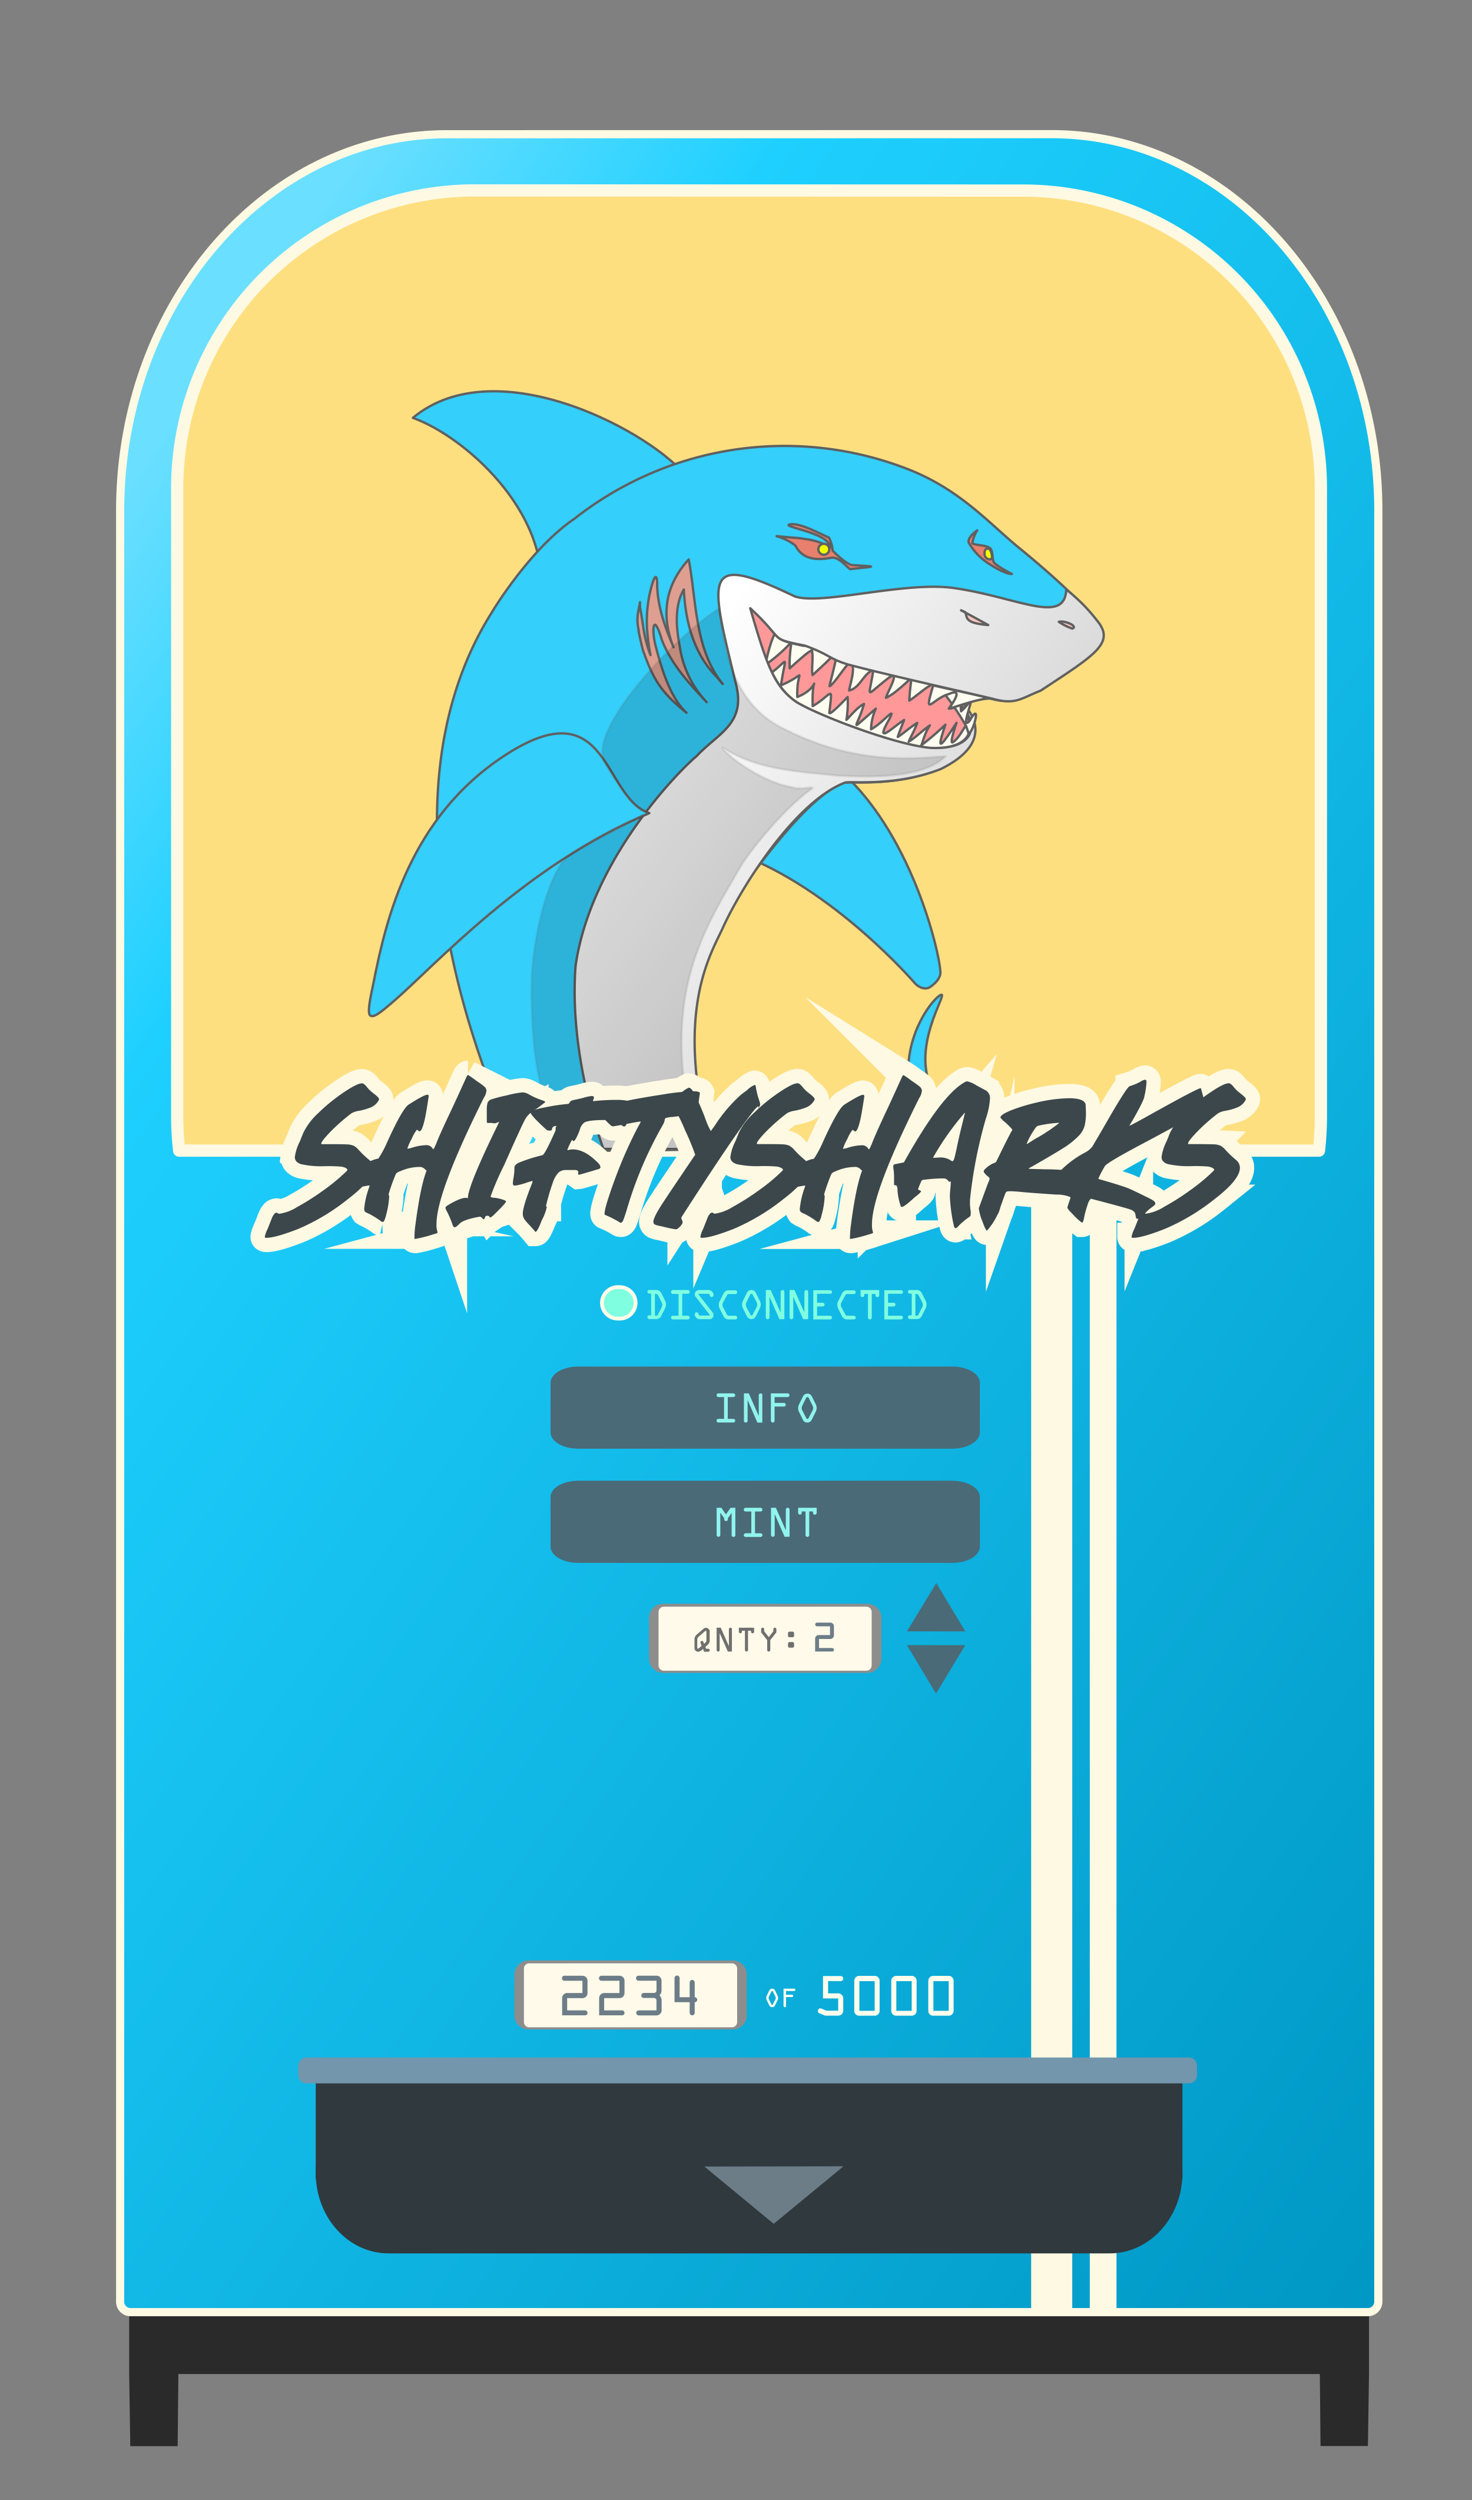 <svg id="Layer_1" data-name="Layer 1" xmlns="http://www.w3.org/2000/svg" xmlns:xlink="http://www.w3.org/1999/xlink" viewBox="0 0 360.32 611.85"><rect x="0" y="0" width="360.32" height="611.85" fill="#808080" stroke="none"/><defs><linearGradient id="linear-gradient" x1="-26.31" y1="172.06" x2="401.94" y2="471.92" gradientUnits="userSpaceOnUse"><stop offset="0.03" stop-color="#6bdfff"/><stop offset="0.19" stop-color="#1ed0ff"/><stop offset="1" stop-color="#0097c4"/></linearGradient><linearGradient id="linear-gradient-2" x1="1961.95" y1="254.37" x2="2714.24" y2="800.94" gradientTransform="translate(-18.2 152.99) scale(0.09 0.09)" gradientUnits="userSpaceOnUse"><stop offset="0" stop-color="#fff"/><stop offset="1" stop-color="#d9d9d9"/></linearGradient></defs><path d="M33.93,565.19a9.27,9.27,0,0,0-2.31.1v15.65l.27,17.71h11.6L43.66,581H323.07l.17,17.61h11.6s.27-17.61.27-17.71V565.29s-1.07-.1-2.39-.1Z" style="fill:#2a2a2a"/><path d="M24.7,472.54H285.1v6.1H24.7Z" style="fill:#b6b6b6;fill-opacity:0"/><path d="M311.82,120.45a24.1,24.1,0,1,1,24.1,24A24,24,0,0,1,311.82,120.45Z" style="fill:#2a2a2a;fill-opacity:0"/><path d="M336,100.15l-.4,27.4,12.4-7.2Z" style="fill:#b3b3b3;fill-opacity:0"/><path d="M323,121.65l12.5,7.4,12.5-7.5-12.8,18.9Z" style="fill:#8c8c8c;fill-opacity:0"/><path d="M335.52,129.05l12.5-7.5-12.8,18.9Z" style="fill:#b3b3b3;fill-opacity:0"/><path d="M336,100.15h0l11.9,20.2Z" style="fill:#b3b3b3;fill-opacity:0"/><path d="M335.92,100.05,323,120.65l12.5,6.9,12.4-7.3-12.4,7.2.4-27.4Z" style="fill:#8c8c8c;fill-opacity:0"/><path d="M314.42,203.45h41.8c2.3,0,4.1,1.4,4.1,3.2v44c0,1.8-1.9,3.2-4.1,3.2h-41.8c-2.3,0-4.1-1.4-4.1-3.2v-44C310.22,204.85,312.12,203.45,314.42,203.45Z" style="fill:#a6dfdd;fill-opacity:0"/><path d="M109.41,32.85c-44.18,0-80,41.28-80,92.17V563.1a2.57,2.57,0,0,0,2.36,2.75H335a2.59,2.59,0,0,0,2.39-2.75V125c0-50.89-35.82-92.17-80-92.17Z" style="stroke:#fdf9e3;stroke-miterlimit:10;stroke-width:2px;fill:url(#linear-gradient)"/><path d="M266.76,281.59h6.54v283.6h-6.54Z" style="fill:#fdf9e3"/><path d="M116.1,46.6a72.88,72.88,0,0,0-72.72,73V273.49a72.2,72.2,0,0,0,.48,8.1h279a74.65,74.65,0,0,0,.47-8.1V119.64a72.88,72.88,0,0,0-72.71-73Z" style="fill:#fedf80;stroke:#fdf9e3;stroke-linecap:round;stroke-linejoin:round;stroke-width:3px"/><path d="M180.74,146s-4.28,14.85,12.62,23.59c20.06,10.83,21.41,12.27,30.1,15,9.15,1.8,14-2.06,14.45-3.45s1.33-4.73-6.08-11.33-4.45-4.19-10.9-6.56c-5.63-2.58-8.35-4.59-29.36-7.12C189.39,148.45,180.74,146,180.74,146Z" style="fill:#f99;stroke:#606060;stroke-linecap:round;stroke-linejoin:round;stroke-width:0.577px"/><path d="M188.48,164.88c4.75-3.33,3.91-5.34,2.69,2.84,7-3,3.71-4.39,4,2.85,6.31-2.52,3.4-6.86,3.77,2.24,4.89-2.88,4.88-5.68,4.07,1.64.2.68,3.95-3.37,4.48-3.88a25.57,25.57,0,0,1-.3,5.6c1.36-1.4,2.92-3.27,4.3-3.89-1.62,5.84-4.26,7.31,2.9,1.14a12.92,12.92,0,0,0-1.17,5.06c3.09-1.7,6.26-6,4.5-2.55-3.94,6.88.94,1.91,3.59.27-.27.83-1.19,2.87-1.55,4.15.92-.5,3-2.35,4.76-3.44-.51,1.57-1.64,3.51-2.09,4.61,1.8-1.12,3.37-2.74,5.19-4-1.43,2.14-1.75,4.34-2.14,4.92a75.32,75.32,0,0,0,5.94-5.09c-2.33,6.87-1.23,5.59,2.72-.45,0,0-1.74,4.94-1,4.8,2.49-1.38,3.89-7.32,3.92-2.17,2.46-2.31.91-2,1.11-2.25-2,18.12-50.89,7.38-50.46-8.34" style="fill:#fffcf0;stroke:#606060;stroke-linecap:round;stroke-linejoin:round;stroke-width:0.577px"/><path d="M241.44,170.57c-2.54-.28-6.46,2.74-9.16,2.84,1.24-1.75,3.51-5.17,0-3.59-4.09,1.08-5.58,4.59-3.7-1.64.48-2.21-3.92,2-6,3.29a45.84,45.84,0,0,1,.59-5.59c-.73.52-3.82,3.75-6.3,4.9.16-1.09,3.71-6.88.81-5-6.19,4.73-5,5.51-3.9-1.8-2.39.74-3.26,4.45-5.93,5,.37-2.13,1.32-4.4.77-6.7-.09-2.1-4.32,5.24-5.57,5.65.16-1.1,1.8-6.48,1.8-8.72-.78,1.39-4.78,4.88-5.93,6-.38-1.38.25-4-.19-6.2-1,1.07.86-1.12-5.43,4.56-.27-8.82,3-7.33-6-.79,2.63-11.56,3.68-11.23,14.81-10.14,8.61,2,18.58.94,25.67,6.46" style="fill:#fffcf0;stroke:#606060;stroke-linecap:round;stroke-linejoin:round;stroke-width:0.577px"/><path d="M180.33,208.82c23.64,8.45,43.8,32,43.8,32s2,2,3.81.55c1.72-1.24,2.44-2.65,2.23-3.7-.17-4.48-7.12-34.65-25.5-49.9C192.2,180.59,175.46,195.57,180.33,208.82Z" style="fill:#34cffa;stroke:#606060;stroke-linecap:round;stroke-linejoin:round;stroke-width:0.577px"/><path d="M132.4,145.25c6.84,0,43.75-17.47,35.93-28.22s-46.58-32-67.26-14.77C113.84,106.87,134.23,125.09,132.4,145.25Z" style="fill:#34cffa;stroke:#606060;stroke-linecap:round;stroke-linejoin:round;stroke-width:0.577px"/><path d="M254.44,169c-4.83,1.92-7.18,3.18-11.15,2.18-1.89-.53-26.54-7.44-35.45-9.84-2.89-.77-6.18-4.05-11.14-3.29-9-1.83-4.73-1.88-13.5-10,4,13.7,6.23,19.84,11.56,23.65,4.05,2.76,23.48,10.55,32.72,11.38,11.49.54,12.32-6.43,6.15-11.69-7.6-6,17,6.68-3.67,16.88-11.85,4.61-23,2.7-23.61,3.39-11.84,4.61-30.8,34.92-30.8,34.92-5.7,18-10.62,21.12-1.56,54.68-4.71,0-29.22.82-47.31-.05,0,0-39.81-78.19-6.3-131.32,2.19-3.66,10.66-16.46,20.22-22.93a83.11,83.11,0,0,1,80-12.76c14.4,5.15,21.43,14,29.73,20.59,7.19,5.95,13.92,12,17.84,17C272.78,157.34,267.76,160.22,254.44,169Z" style="fill:#34cffa;stroke:#606060;stroke-linecap:round;stroke-linejoin:round;stroke-width:0.577px"/><path d="M254.77,169c-4.82,1.92-6.12,3.42-11.15,2.18-1.88-.53-27-6.12-35.92-8.53C203,161.28,203,160.14,197,158c-9-1.83-4.58-1-13.36-9.15,4,13.7,5.76,19,11.09,22.8,4.05,2.76,23.81,10.55,33.05,11.38,11.49.54,12.32-6.43,6.14-11.69-7.6-5.95,17.06,6.68-3.66,16.88-11.85,4.61-23,2.7-23.62,3.39-11.83,4.61-24.91,24.91-29.74,35.53-2.94,6.46-12,20.51-2.94,54.07-9.36,0-26.24-.05-26.24-.05s-8.55-22-6.83-44.78c3.66-25.62,25-47.5,29.63-51.34,5.18-5.56,12-7.82,9.7-17.34-6.71-27.33-8.25-32.56,14.29-21.76,6.46,2.31,27.13-3.81,39.18-2,15.49,2.26,26.94,9.09,27.31.33a42.78,42.78,0,0,1,7.51,7.56C273.11,157.34,268.09,160.22,254.77,169Z" style="stroke:#606060;stroke-linecap:round;stroke-linejoin:round;stroke-width:0.577px;fill:url(#linear-gradient-2)"/><path d="M232.57,169.53c1.61-.23,1.72-.5,2.53-.36a41.85,41.85,0,0,0,.15,4.91,9.79,9.79,0,0,0,2.5-3.23c.26,1-2.64,7.83-.44,5.62,3.1-5.39.91,2.94-.21,3,0,0-.49-1.49-.67-1.88a65.66,65.66,0,0,0-4.9-7.35" style="fill:#fffcf0;stroke:#606060;stroke-linecap:round;stroke-linejoin:round;stroke-width:0.577px"/><path d="M156.3,154.34c-.11-.4.8,3.95,1.16,5,2.54,7.25,4.6,10.27,10.58,15.09-4-3.75-6.07-10.65-7.55-16.35-1-3.71-.68-8.82,1.56-1.38,2.28,5.89,6.75,10.68,10.93,15.14a25,25,0,0,1-6.59-13.67c-.87-4.44-1.35-9.95,1-13.89.38,7.75,2.38,15.67,8,21.32.48.57,1.08,1.33,1.54,1.8-6.94-8.46-6.45-20.64-8.35-30.49-5.75,6.29-6.85,13.64-3.72,21.49-1.13-2.82-4.1-9.28-4-16-.33-4.05-2,3.32-2.15,4.71a32.38,32.38,0,0,0-.14,8.79,39.55,39.55,0,0,0,.66,4.41c-1.8-4.59-1.76-7.8-2.57-11.7,0-.4,0-.83,0-1.22-.54,2.91-.93,4.13-.29,7" style="fill:#de9f90;stroke:#606060;stroke-linecap:round;stroke-linejoin:round;stroke-width:0.577px"/><path d="M216,281.35s3.43,3.08,6.89-13a2.75,2.75,0,0,0,0-1.07c-2.8-13.17,5.84-23.4,7.49-23.82s-7.54,12.77-2.16,23.23c2,3,5.2,5.1,7.94,7-1.07.76-5,.52-7,.35a1.46,1.46,0,0,0-1.53,1.25l-1.66,6C226.14,281.64,216,281.35,216,281.35Z" style="fill:#34cffa;stroke:#606060;stroke-linecap:round;stroke-linejoin:round;stroke-width:0.577px"/><path d="M90.72,248.57c-1.12-.36.35-6.16.7-8,3.1-15.78,8.94-40.51,32.06-55.64,25.75-16.85,24,10.42,35.45,14.06C128.57,211.65,106.2,236.59,96.4,245,94.22,246.83,91.68,249.21,90.72,248.57Z" style="fill:#34cffa;stroke:#606060;stroke-linecap:round;stroke-linejoin:round;stroke-width:0.577px"/><path d="M259.19,152.18a13.34,13.34,0,0,0,3.3,1.65C264,153.25,260.55,151.77,259.19,152.18Z" style="fill:#ffc4be;stroke:#606060;stroke-linecap:round;stroke-linejoin:round;stroke-width:0.577px"/><path d="M236.28,149.82c.58,1.2-.46,2.66,5.63,3.15C236.28,149.82,233.58,148.56,236.28,149.82Z" style="fill:#ffc4be;stroke:#606060;stroke-linecap:round;stroke-linejoin:round;stroke-width:0.577px"/><path d="M193.28,128.34c-2.17.6,10.65,2.2,9.82,5.9-1.6-1.8-5.34-2.25-7.57-2.56-9.56-.66-4.28-1.07-.8,1.88.92,1.75,2.89,4.11,8.77,2.93,1.87-.23,3.64,2.18,4.6,2.8,5.48-.65,7.86-.58.39-1-1.42-.36-3.76-2.6-4.67-3.53a8.28,8.28,0,0,0-.92-3.21C200.68,130.65,195.81,127.84,193.28,128.34Z" style="fill:#e8806d;stroke:#606060;stroke-linecap:round;stroke-linejoin:round;stroke-width:0.577px"/><path d="M239.2,129.79c-1.08.79-2.52,2.14-2,3.14a14.91,14.91,0,0,0,5.26,5.27c3.74,2.43,5.23,2.27,5.23,2.27s-4.14-2.13-4.49-3-.12-2.85-.91-3.36c-1.24-.8-3.29-.6-4.27-1.13A7.83,7.83,0,0,1,239.2,129.79Z" style="fill:#e8806d;stroke:#606060;stroke-linecap:round;stroke-linejoin:round;stroke-width:0.577px"/><path d="M200.32,134.39a1.34,1.34,0,1,1,1.34,1.37A1.36,1.36,0,0,1,200.32,134.39Z" style="fill:#f2ff00;stroke:#606060;stroke-linecap:round;stroke-linejoin:round;stroke-width:0.577px"/><path d="M242.77,135.75s.31,1.14-.44,1.14a1.31,1.31,0,0,1-1.33-1.37c0-.57.06-1.27.8-1.27S242.77,135.75,242.77,135.75Z" style="fill:#f2ff00;stroke:#606060;stroke-linecap:round;stroke-linejoin:round;stroke-width:0.577px"/><path d="M242.83,171c-2.43-.36-7.7,1.64-10.55,2.44,1.23-1.75,3.5-5.17,0-3.59-4.09,1.08-6.37,6.24-3.85-2.1,2.61.62,9.8,2.11,14.43,3.28" style="fill:#fffcf0;stroke:#606060;stroke-linecap:round;stroke-linejoin:round;stroke-width:0.577px"/><path d="M231.51,185.05c-5.48,5.52-18.31,5.16-26.06,4.81-10.09-1-20.35-1.47-28.53-6.89,1.39,2.49,10.38,8.69,16.76,9.61,2.11,1,6.41-.53,4.91.55-7.6,5.43-15.77,16.37-17.08,18.62-9.82,16.78-20.55,32.85-10.87,69.47-7.39,0-23,.35-32.56.35-5.37-11.26-8.12-21.42-8-40.39.06-10.17,3.56-25.82,8.2-31,1.39-1.55,16.3-9.09,17.67-9.92,3-1.8,0,.32,3-1.26-3-.48-7.66-6.58-10.9-12.27-4.7-8.22,18-31.69,28-37.85,1.06,11,4,23.33,15.09,29.1C207.84,186.66,221.18,185.94,231.51,185.05Z" style="stroke:#606060;stroke-linecap:round;stroke-linejoin:round;stroke-width:0.577px;opacity:0.135;isolation:isolate"/><path d="M252.41,281.59h10.06v283.6H252.41Z" style="fill:#fdf9e3"/><path d="M95.09,512.17H271.64c9.83,0,17.8,8.8,17.8,19.65h0c0,10.85-8,19.65-17.8,19.65H95.09c-9.83,0-17.8-8.8-17.8-19.65h0C77.29,521,85.26,512.17,95.09,512.17Z" style="fill:#30393e"/><path d="M77.29,506.24H289.44v27.09H77.29V506.24Z" style="fill:#30393e"/><path d="M189.39,544.23l17.08-14.07-34.06.05" style="fill:#6c7d88"/><path d="M151.27,315h.4a3.89,3.89,0,0,1,3.92,3.85h0a3.89,3.89,0,0,1-3.92,3.85h-.4a3.88,3.88,0,0,1-3.92-3.85h0A3.88,3.88,0,0,1,151.27,315Z" style="fill:#80ffe0;stroke:#fffde9;stroke-linecap:round;stroke-linejoin:round;stroke-width:0.933px"/><g style="isolation:isolate"><path d="M158.94,315.71h1.78a1.21,1.21,0,0,1,.68.23,1.28,1.28,0,0,1,.48.53l.9,1.8a2.33,2.33,0,0,1,.25,1,2.22,2.22,0,0,1-.27,1l-.9,1.78a1.37,1.37,0,0,1-.49.55,1.32,1.32,0,0,1-.72.21h-1.72a.42.42,0,0,1-.32-.14.43.43,0,0,1-.14-.31.45.45,0,0,1,.14-.33.41.41,0,0,1,.32-.13h.47v-5.32h-.46a.41.41,0,0,1-.32-.13.45.45,0,0,1-.14-.33.45.45,0,0,1,.14-.32A.41.41,0,0,1,158.94,315.71Zm1.36.91V322h.32a.47.47,0,0,0,.45-.29l.89-1.77a1.69,1.69,0,0,0,.17-.59,1.25,1.25,0,0,0-.14-.56l-.92-1.83a.5.5,0,0,0-.47-.28Z" style="fill:#80ffe0"/><path d="M164.73,315.71h3.66a.43.43,0,0,1,.31.13.45.45,0,0,1,.14.32.45.45,0,0,1-.14.33.42.42,0,0,1-.31.13H167V322h1.37a.44.44,0,0,1,.32.13.46.46,0,0,1,.13.32.45.45,0,0,1-.14.32.46.46,0,0,1-.31.13h-3.66a.44.44,0,0,1-.45-.45.46.46,0,0,1,.13-.32.44.44,0,0,1,.32-.13h1.39v-5.33h-1.39a.44.44,0,0,1-.32-.13.48.48,0,0,1-.13-.32.49.49,0,0,1,.13-.33A.44.44,0,0,1,164.73,315.71Z" style="fill:#80ffe0"/><path d="M171.11,315.71h2.35a1.19,1.19,0,0,1,.81.36,1.16,1.16,0,0,1,.39.88.45.45,0,0,1-.14.33.42.42,0,0,1-.31.13.37.37,0,0,1-.31-.1,1.22,1.22,0,0,1-.17-.39.33.33,0,0,0-.34-.29h-2.24c-.1,0-.16,0-.16.11a.25.25,0,0,0,.07.15l3.35,4.28a1.07,1.07,0,0,1,.25.66,1,1,0,0,1-.3.71.86.86,0,0,1-.65.31h-2.43a1.09,1.09,0,0,1-.84-.37,1.14,1.14,0,0,1-.36-.81c0-.33.16-.5.47-.5a.4.4,0,0,1,.31.13.42.42,0,0,1,.13.31.37.37,0,0,0,.1.24.37.37,0,0,0,.25.1h2.25c.09,0,.14,0,.14-.12a.27.27,0,0,0-.06-.14l-3.35-4.28a1,1,0,0,1-.24-.66,1,1,0,0,1,.3-.73A1,1,0,0,1,171.11,315.71Z" style="fill:#80ffe0"/><path d="M178.36,322H180a.42.42,0,0,1,.32.13.4.4,0,0,1,.14.32.41.41,0,0,1-.14.32.46.46,0,0,1-.32.13H178.3a1.27,1.27,0,0,1-.66-.21,1.17,1.17,0,0,1-.48-.45l-1-2a2,2,0,0,1-.21-.89,1.7,1.7,0,0,1,.2-.87l1-2a1.45,1.45,0,0,1,.47-.49,1.09,1.09,0,0,1,.61-.21H180a.42.42,0,0,1,.32.13.44.44,0,0,1,.13.32.44.44,0,0,1-.13.33.42.42,0,0,1-.32.13H178.3a.39.39,0,0,0-.34.26l-1,1.86a1.25,1.25,0,0,0-.11.53,1.09,1.09,0,0,0,.13.55l.95,1.84A.46.46,0,0,0,178.36,322Z" style="fill:#80ffe0"/><path d="M185,316.37l1,2a1.91,1.91,0,0,1,.21.89,1.94,1.94,0,0,1-.21.89l-1,2a1.09,1.09,0,0,1-1.07.66,1.13,1.13,0,0,1-.65-.19,1.28,1.28,0,0,1-.43-.47l-1-2a2,2,0,0,1-.2-.89,2,2,0,0,1,.2-.89l1-2a1.14,1.14,0,0,1,1.08-.66A1.1,1.1,0,0,1,185,316.37Zm-1.37.45-.93,1.9a1.3,1.3,0,0,0-.13.56,1.25,1.25,0,0,0,.13.57l1,1.92a.27.27,0,0,0,.27.18.29.29,0,0,0,.26-.18l1-1.92a1.31,1.31,0,0,0,.13-.57,1.21,1.21,0,0,0-.13-.56l-1-1.9a.29.29,0,0,0-.28-.21A.33.33,0,0,0,183.65,316.82Z" style="fill:#80ffe0"/><path d="M192,316.17v6.68h-1.21l-2.43-5.54v5.09a.44.44,0,0,1-.13.32.46.46,0,0,1-.32.13.48.48,0,0,1-.32-.13.44.44,0,0,1-.13-.32v-6.69h1.19l2.44,5.53v-5.07a.48.48,0,0,1,.46-.46.41.41,0,0,1,.32.13A.44.44,0,0,1,192,316.17Z" style="fill:#80ffe0"/><path d="M197.82,316.17v6.68h-1.21l-2.43-5.54v5.09a.44.44,0,0,1-.13.32.48.48,0,0,1-.32.13.46.46,0,0,1-.32-.13.44.44,0,0,1-.13-.32v-6.69h1.19l2.44,5.53v-5.07a.41.41,0,0,1,.14-.32.43.43,0,0,1,.32-.14.42.42,0,0,1,.32.13A.44.44,0,0,1,197.82,316.17Z" style="fill:#80ffe0"/><path d="M203.17,316.62H200v2.2h1.37a.44.44,0,0,1,.45.45.44.44,0,0,1-.13.33.42.42,0,0,1-.32.13H200V322h3.2a.44.44,0,0,1,.32.13.46.46,0,0,1,.13.32.45.45,0,0,1-.14.32.48.48,0,0,1-.32.13h-4.1v-7.14h4.1a.45.45,0,0,1,.32.78A.44.44,0,0,1,203.17,316.62Z" style="fill:#80ffe0"/><path d="M207.35,322H209a.44.44,0,0,1,.33.13.43.43,0,0,1,.14.32.45.45,0,0,1-.14.32.49.49,0,0,1-.33.13h-1.68a1.28,1.28,0,0,1-.67-.21,1.17,1.17,0,0,1-.48-.45l-1-2a2,2,0,0,1-.21-.89,1.8,1.8,0,0,1,.2-.87l1-2a1.45,1.45,0,0,1,.47-.49,1.12,1.12,0,0,1,.61-.21H209a.44.44,0,0,1,.32.13.48.48,0,0,1,.13.32.49.49,0,0,1-.13.33.44.44,0,0,1-.32.13h-1.72a.41.41,0,0,0-.35.26l-1,1.86a1.12,1.12,0,0,0-.12.53,1.09,1.09,0,0,0,.13.55l1,1.84A.45.45,0,0,0,207.35,322Z" style="fill:#80ffe0"/><path d="M210.66,316.94v-1.22h4.55V317a.42.42,0,0,1-.13.32.46.46,0,0,1-.64,0,.45.45,0,0,1-.14-.32v-.33h-.91v5.78a.45.45,0,0,1-.14.32.46.46,0,0,1-.32.13.48.48,0,0,1-.32-.13.45.45,0,0,1-.14-.32v-5.78h-.91v.32a.42.42,0,0,1-.13.32.44.44,0,0,1-.32.13.44.44,0,0,1-.45-.45Z" style="fill:#80ffe0"/><path d="M220.56,316.62h-3.19v2.2h1.37a.44.44,0,0,1,.45.45.44.44,0,0,1-.13.33.42.42,0,0,1-.32.13h-1.37V322h3.2a.44.44,0,0,1,.32.13.42.42,0,0,1,.13.32.45.45,0,0,1-.14.32.48.48,0,0,1-.32.13h-4.09v-7.14h4.09a.45.45,0,0,1,.32.78A.44.44,0,0,1,220.56,316.62Z" style="fill:#80ffe0"/><path d="M222.7,315.71h1.79a1.21,1.21,0,0,1,.68.23,1.28,1.28,0,0,1,.48.53l.89,1.8a2.1,2.1,0,0,1,0,2l-.9,1.78a1.37,1.37,0,0,1-.49.55,1.32,1.32,0,0,1-.72.21h-1.73a.45.45,0,0,1-.32-.14.46.46,0,0,1-.13-.31.49.49,0,0,1,.13-.33.44.44,0,0,1,.32-.13h.48v-5.32h-.47a.44.44,0,0,1-.32-.13.49.49,0,0,1-.13-.33.48.48,0,0,1,.13-.32A.44.44,0,0,1,222.7,315.71Zm1.37.91V322h.31a.47.47,0,0,0,.45-.29l.89-1.77a1.34,1.34,0,0,0,.17-.59,1.24,1.24,0,0,0-.13-.56l-.92-1.83a.5.5,0,0,0-.48-.28Z" style="fill:#80ffe0"/></g><path d="M141.55,334.43h91.53c3.74,0,6.78,1.79,6.78,4v12.11c0,2.2-3,4-6.78,4H141.55c-3.75,0-6.79-1.78-6.79-4V338.42C134.76,336.22,137.8,334.43,141.55,334.43Z" style="fill:#4a6a77"/><g style="isolation:isolate"><path d="M175.85,341h3.66a.43.43,0,0,1,.31.13.44.44,0,0,1,0,.64.43.43,0,0,1-.31.14h-1.37v5.32h1.37a.44.44,0,0,1,.45.45.43.43,0,0,1-.14.32.42.42,0,0,1-.31.13h-3.66a.44.44,0,0,1-.32-.13.46.46,0,0,1-.13-.32.44.44,0,0,1,.45-.45h1.39v-5.32h-1.39a.45.45,0,0,1-.32-.14.46.46,0,0,1-.13-.31.49.49,0,0,1,.13-.33A.44.44,0,0,1,175.85,341Z" style="fill:#90f4ec"/><path d="M186.6,341.48v6.67h-1.21L183,342.61v5.09a.42.42,0,0,1-.13.32.44.44,0,0,1-.32.13.44.44,0,0,1-.45-.45V341h1.19l2.44,5.53v-5.07a.44.44,0,0,1,.13-.33.46.46,0,0,1,.33-.13.44.44,0,0,1,.32.13A.44.44,0,0,1,186.6,341.48Z" style="fill:#90f4ec"/><path d="M188.7,347.7V341h4.09a.45.45,0,0,1,.32.77.43.43,0,0,1-.32.14H189.6v1.42h2.29a.44.44,0,0,1,.45.45.44.44,0,0,1-.13.32.42.42,0,0,1-.32.13H189.6v3.45a.44.44,0,0,1-.45.45.44.44,0,0,1-.32-.13A.42.42,0,0,1,188.7,347.7Z" style="fill:#90f4ec"/><path d="M198.69,341.68l1,2a2,2,0,0,1,0,1.79l-1,2a1.11,1.11,0,0,1-1.08.66A1.22,1.22,0,0,1,197,348a1.31,1.31,0,0,1-.43-.48l-1-2a2,2,0,0,1-.2-.89,2,2,0,0,1,.2-.9l1-2a1.14,1.14,0,0,1,1.08-.66A1.12,1.12,0,0,1,198.69,341.68Zm-1.38.45-.93,1.9a1.27,1.27,0,0,0-.13.56,1.24,1.24,0,0,0,.13.56l1,1.92a.27.27,0,0,0,.27.18.28.28,0,0,0,.26-.18l1-1.92a1.32,1.32,0,0,0,.14-.56,1.19,1.19,0,0,0-.14-.56l-.94-1.9a.31.31,0,0,0-.29-.21A.33.33,0,0,0,197.31,342.13Z" style="fill:#90f4ec"/></g><path d="M229.19,387.42,222,399.24h14.29" style="fill:#4a6a77"/><path d="M229.12,414.47l7.17-11.85-14.29,0" style="fill:#4a6a77"/><path d="M162.52,392.49H212.1a3.49,3.49,0,0,1,3.65,3.3V406.1a3.49,3.49,0,0,1-3.65,3.3H162.52a3.49,3.49,0,0,1-3.65-3.3V395.79A3.49,3.49,0,0,1,162.52,392.49Z" style="fill:#8d8d8d"/><path d="M162.57,393.2H212a1.31,1.31,0,0,1,1.37,1.24v13.19a1.31,1.31,0,0,1-1.37,1.24H162.57a1.32,1.32,0,0,1-1.37-1.24V394.44A1.32,1.32,0,0,1,162.57,393.2Z" style="fill:#fffaea"/><g style="isolation:isolate"><path d="M170.59,400l1.57-1.36a1,1,0,0,1,.65-.26.87.87,0,0,1,.64.27.81.81,0,0,1,.27.58v2.26a1.4,1.4,0,0,1-.55,1.1l-.5.43.19.47h.5a.35.35,0,0,1,.26.1.39.39,0,0,1,.11.27.38.38,0,0,1-.11.26.35.35,0,0,1-.26.1h-1l-.27-.69-.51.42a1,1,0,0,1-.67.27.87.87,0,0,1-.65-.26.91.91,0,0,1-.26-.65v-2.06a1.66,1.66,0,0,1,.12-.66A1.73,1.73,0,0,1,170.59,400Zm2-.82-1.57,1.36a.87.87,0,0,0-.27.34,1.14,1.14,0,0,0-.07.46v1.93c0,.15.06.23.18.23a.19.19,0,0,0,.13-.06l.75-.64-.24-.65a.46.46,0,0,1-.05-.21.31.31,0,0,1,.11-.25.36.36,0,0,1,.26-.11.33.33,0,0,1,.34.21l.19.5a2.6,2.6,0,0,0,.44-.42.57.57,0,0,0,.13-.38v-2.18c0-.12-.05-.18-.17-.18A.19.19,0,0,0,172.64,399.14Z" style="fill:#6f6f6f"/><path d="M179.16,398.72v5.46h-1l-2-4.53v4.17a.38.38,0,0,1-.11.26.35.35,0,0,1-.26.1.36.36,0,0,1-.37-.36v-5.48h1l2,4.53v-4.15a.36.36,0,0,1,.11-.26.36.36,0,0,1,.27-.12.36.36,0,0,1,.26.11A.4.4,0,0,1,179.16,398.72Z" style="fill:#6f6f6f"/><path d="M180.86,399.35v-1h3.73v1a.37.37,0,0,1-.63.26.34.34,0,0,1-.12-.26v-.27h-.74v4.73a.38.38,0,0,1-.11.26.37.37,0,0,1-.26.1.36.36,0,0,1-.27-.1.38.38,0,0,1-.11-.26v-4.73h-.75v.26a.33.33,0,0,1-.11.26.35.35,0,0,1-.26.11.38.38,0,0,1-.37-.37Z" style="fill:#6f6f6f"/><path d="M188.55,401.38v2.44a.38.38,0,0,1-.11.26.35.35,0,0,1-.26.1.39.39,0,0,1-.27-.1.38.38,0,0,1-.11-.26v-2.44l-1.48-1.88v-.78a.36.36,0,0,1,.11-.27.35.35,0,0,1,.26-.11.34.34,0,0,1,.26.12.33.33,0,0,1,.11.26v.51l1.11,1.42,1.13-1.42v-.51a.33.33,0,0,1,.11-.26.34.34,0,0,1,.26-.12.36.36,0,0,1,.25.11.34.34,0,0,1,.12.27v.77Z" style="fill:#6f6f6f"/><path d="M193.23,399.31H194a.4.4,0,0,1,.27.11.4.4,0,0,1,.11.26v.63a.34.34,0,0,1-.12.26.32.32,0,0,1-.25.11h-.76a.35.35,0,0,1-.26-.1.41.41,0,0,1-.1-.27v-.63a.36.36,0,0,1,.11-.26A.33.33,0,0,1,193.23,399.31Zm0,2.55H194a.35.35,0,0,1,.26.1.34.34,0,0,1,.12.26v.63a.39.39,0,0,1-.11.27.38.38,0,0,1-.26.11h-.76a.36.36,0,0,1-.26-.11.4.4,0,0,1-.1-.26v-.64A.36.36,0,0,1,193,402,.35.35,0,0,1,193.23,401.86Z" style="fill:#6f6f6f"/></g><g style="isolation:isolate"><path d="M203.63,404.17h-4.1v-3.11a.92.92,0,0,1,.26-.65.86.86,0,0,1,.64-.26h2.74V398H200a.44.44,0,0,1-.32-.13.44.44,0,0,1-.13-.32.42.42,0,0,1,.13-.32.41.41,0,0,1,.32-.13h3.22a.84.84,0,0,1,.64.26.87.87,0,0,1,.27.64v2.2a.87.87,0,0,1-.27.64.85.85,0,0,1-.64.27h-2.74v2.21h3.2a.48.48,0,0,1,.32.13.44.44,0,0,1,.13.32.42.42,0,0,1-.13.32A.44.44,0,0,1,203.63,404.17Z" style="fill:#6c7d88"/></g><path d="M141.55,362.38h91.52c3.75,0,6.79,1.78,6.79,4v12.11c0,2.2-3,4-6.79,4H141.55c-3.75,0-6.79-1.79-6.79-4V366.36C134.76,364.16,137.8,362.38,141.55,362.38Z" style="fill:#4a6a77"/><g style="isolation:isolate"><path d="M177.25,371.76v-.23l-.93-1.33v5.45a.4.4,0,0,1-.13.31.45.45,0,0,1-.32.14.43.43,0,0,1-.32-.14.42.42,0,0,1-.13-.31V369h1.16l1.11,1.62,1.15-1.62H180v6.69a.4.4,0,0,1-.13.31.47.47,0,0,1-.33.14.45.45,0,0,1-.32-.14.42.42,0,0,1-.13-.31v-5.43l-.91,1.29v.25a.45.45,0,0,1-.14.32.42.42,0,0,1-.32.13.4.4,0,0,1-.31-.13A.45.45,0,0,1,177.25,371.76Z" style="fill:#90f4ec"/><path d="M182.52,369h3.66a.43.43,0,0,1,.31.13.44.44,0,0,1,0,.64.39.39,0,0,1-.31.14h-1.37v5.32h1.37a.41.41,0,0,1,.31.14.42.42,0,0,1,.14.32.41.41,0,0,1-.14.31.43.43,0,0,1-.31.14h-3.66a.45.45,0,0,1-.32-.14.44.44,0,0,1-.13-.31.46.46,0,0,1,.45-.46h1.39v-5.32h-1.39a.44.44,0,0,1-.32-.13.48.48,0,0,1-.13-.32.49.49,0,0,1,.13-.33A.44.44,0,0,1,182.52,369Z" style="fill:#90f4ec"/><path d="M193.27,369.42v6.68h-1.21l-2.43-5.55v5.1a.44.44,0,0,1-.13.31.45.45,0,0,1-.32.14.43.43,0,0,1-.32-.14.4.4,0,0,1-.13-.31V369h1.19l2.44,5.53v-5.07a.42.42,0,0,1,.13-.32.43.43,0,0,1,.33-.14.44.44,0,0,1,.32.13A.44.44,0,0,1,193.27,369.42Z" style="fill:#90f4ec"/><path d="M195.36,370.19V369h4.55v1.23a.45.45,0,0,1-.77.32.45.45,0,0,1-.14-.32v-.33h-.91v5.78a.41.41,0,0,1-.14.31.43.43,0,0,1-.31.14.45.45,0,0,1-.33-.14.4.4,0,0,1-.13-.31v-5.78h-.92v.32a.44.44,0,0,1-.13.32.46.46,0,0,1-.64,0A.44.44,0,0,1,195.36,370.19Z" style="fill:#90f4ec"/></g><path d="M75,503.54H291a2,2,0,0,1,2,2v2.32a2,2,0,0,1-2,2H75a2,2,0,0,1-2-2v-2.32A2,2,0,0,1,75,503.54Z" style="fill:#7396ac"/><path d="M54.88,473.67h260.4v6.1H54.88Z" style="fill:#b6b6b6;fill-opacity:0"/><path d="M129.57,479.77h49.57a3.48,3.48,0,0,1,3.65,3.3v10.31a3.48,3.48,0,0,1-3.65,3.29H129.57a3.48,3.48,0,0,1-3.65-3.29V483.07A3.48,3.48,0,0,1,129.57,479.77Z" style="fill:#8d8d8d"/><path d="M129.61,480.48h49.47a1.3,1.3,0,0,1,1.36,1.24v13.19a1.3,1.3,0,0,1-1.36,1.23H129.61a1.3,1.3,0,0,1-1.36-1.23V481.72A1.3,1.3,0,0,1,129.61,480.48Z" style="fill:#fffaea"/><g style="isolation:isolate"><path d="M189.7,487.1l.63,1.29a1.2,1.2,0,0,1,.13.57,1.18,1.18,0,0,1-.13.56l-.63,1.28a.72.72,0,0,1-.69.42.73.73,0,0,1-.41-.12.77.77,0,0,1-.27-.3l-.64-1.28a1.25,1.25,0,0,1-.13-.56,1.33,1.33,0,0,1,.13-.57l.64-1.29a.77.77,0,0,1,1.37,0Zm-.88.29-.59,1.21a.79.79,0,0,0-.09.35.74.74,0,0,0,.09.36l.61,1.22a.17.17,0,0,0,.17.12.18.18,0,0,0,.17-.12l.62-1.22a.94.94,0,0,0,.08-.36.85.85,0,0,0-.08-.35l-.61-1.21a.18.18,0,0,0-.18-.14A.22.22,0,0,0,188.82,487.39Z" style="fill:#ffe"/><path d="M191.8,490.93v-4.25h2.6a.28.28,0,0,1,.2.08.28.28,0,0,1,.09.2.29.29,0,0,1-.09.21.25.25,0,0,1-.2.09h-2v.9h1.46a.29.29,0,0,1,0,.58h-1.46v2.19a.28.28,0,0,1-.08.21.3.3,0,0,1-.2.08.27.27,0,0,1-.29-.29Z" style="fill:#ffe"/></g><g style="isolation:isolate"><path d="M143.2,493.21h-5.6V489a1.18,1.18,0,0,1,.37-.88,1.15,1.15,0,0,1,.86-.37h3.74v-3h-4.4a.6.6,0,0,1-.44-.18.64.64,0,0,1-.17-.44.61.61,0,0,1,.17-.43.6.6,0,0,1,.44-.18h4.4a1.22,1.22,0,0,1,.88.36,1.19,1.19,0,0,1,.36.87v3a1.23,1.23,0,0,1-1.24,1.25h-3.74v3h4.37a.59.59,0,0,1,.43.17.63.63,0,0,1,0,.88A.6.6,0,0,1,143.2,493.21Z" style="fill:#6c7d88"/><path d="M152.26,493.21h-5.6V489a1.18,1.18,0,0,1,.37-.88,1.15,1.15,0,0,1,.86-.37h3.74v-3h-4.4a.6.6,0,0,1-.44-.18.64.64,0,0,1-.17-.44.61.61,0,0,1,.17-.43.6.6,0,0,1,.44-.18h4.4a1.22,1.22,0,0,1,.88.36,1.19,1.19,0,0,1,.36.87v3a1.23,1.23,0,0,1-1.24,1.25h-3.74v3h4.37a.59.59,0,0,1,.43.17.63.63,0,0,1,0,.88A.6.6,0,0,1,152.26,493.21Z" style="fill:#6c7d88"/><path d="M161.93,484.72V487a1.77,1.77,0,0,1-.49,1.31,1.82,1.82,0,0,1,.51,1.24V492a1.15,1.15,0,0,1-.37.86,1.2,1.2,0,0,1-.88.37h-4.35a.58.58,0,0,1-.43-.18.63.63,0,0,1,0-.88.57.57,0,0,1,.43-.17h4.34v-2.41a.6.6,0,0,0-.18-.44.61.61,0,0,0-.44-.19H157.6a.64.64,0,0,1-.44-.17.62.62,0,0,1,.44-1.06h2.49a.6.6,0,0,0,.43-.18.58.58,0,0,0,.18-.43v-2.38h-4.39a.61.61,0,0,1-.62-.62.58.58,0,0,1,.18-.43.6.6,0,0,1,.44-.18h4.39a1.19,1.19,0,0,1,.88.36A1.22,1.22,0,0,1,161.93,484.72Z" style="fill:#6c7d88"/><path d="M168.82,492.59V490h-3.71V484.1a.61.61,0,0,1,.19-.44.58.58,0,0,1,.44-.19.56.56,0,0,1,.43.19.58.58,0,0,1,.19.44v4.68h2.46v-3.6a.64.64,0,0,1,.18-.45.58.58,0,0,1,.43-.18.6.6,0,0,1,.44.18.64.64,0,0,1,.18.45v3.6a.57.57,0,0,1,.43.18.6.6,0,0,1,.18.44.58.58,0,0,1-.18.43.57.57,0,0,1-.43.18v2.58a.6.6,0,0,1-.18.44.62.62,0,0,1-.44.18A.58.58,0,0,1,169,493,.6.6,0,0,1,168.82,492.59Z" style="fill:#6c7d88"/></g><g style="isolation:isolate"><path d="M202.33,492.07h2.85v-3h-3.72v-5.47h4.33a.58.58,0,0,1,.43.18.57.57,0,0,1,.19.43.61.61,0,0,1-.62.62H202.7v3h2.48a1.26,1.26,0,0,1,1.23,1.23v3a1.25,1.25,0,0,1-1.23,1.23h-2.85a2,2,0,0,1-.82-.19l-.93-.38a.6.6,0,0,1-.37-.59.64.64,0,0,1,.17-.44.54.54,0,0,1,.41-.18,1.09,1.09,0,0,1,.42.11l.82.35A.55.55,0,0,0,202.33,492.07Z" style="fill:#ffe"/><path d="M209.11,492.11v-7.36a1.21,1.21,0,0,1,1.19-1.19h3.83a1.11,1.11,0,0,1,.83.36,1.14,1.14,0,0,1,.35.83v7.36a1.2,1.2,0,0,1-1.19,1.19H210.3a1.15,1.15,0,0,1-.85-.35A1.14,1.14,0,0,1,209.11,492.11Zm5,0v-7.26h-3.75v7.26Z" style="fill:#ffe"/><path d="M218.17,492.11v-7.36a1.21,1.21,0,0,1,1.19-1.19h3.83a1.11,1.11,0,0,1,.83.36,1.14,1.14,0,0,1,.35.83v7.36a1.2,1.2,0,0,1-1.19,1.19h-3.82a1.15,1.15,0,0,1-.85-.35A1.14,1.14,0,0,1,218.17,492.11Zm5,0v-7.26H219.4v7.26Z" style="fill:#ffe"/><path d="M227.23,492.11v-7.36a1.21,1.21,0,0,1,1.19-1.19h3.83a1.11,1.11,0,0,1,.83.36,1.14,1.14,0,0,1,.35.83v7.36a1.2,1.2,0,0,1-1.19,1.19h-3.82a1.15,1.15,0,0,1-.85-.35A1.18,1.18,0,0,1,227.23,492.11Zm5,0v-7.26h-3.75v7.26Z" style="fill:#ffe"/></g><path d="M65.25,302.93c-.29,0-.44-.07-.44-.2a7.19,7.19,0,0,1,.71-2L66.6,298a3.3,3.3,0,0,1,.47-.81.86.86,0,0,1,.64-.42.34.34,0,0,1,.25.13.74.74,0,0,0,.52.13,11.27,11.27,0,0,0,4.32-1.67,59.14,59.14,0,0,0,6.38-4.06,46.66,46.66,0,0,0,5.73-4.76.31.31,0,0,0,.12-.23c0-.31-.46-.58-1.38-.79a38.21,38.21,0,0,0-4.13-.12,23,23,0,0,1-5.77-.48c-1.06-.32-1.58-.91-1.58-1.75a11.87,11.87,0,0,1,1.23-3.83l.82-2.05a16.17,16.17,0,0,1,3.67-4.87,44.91,44.91,0,0,1,5.67-4.69q3.75-2.6,5-2.6a.84.84,0,0,1,.6.22,5.07,5.07,0,0,1,.57.57,8.06,8.06,0,0,0,1.56,1.55c1,.76,1.49,1.26,1.49,1.5a.79.79,0,0,1-.12.38,4,4,0,0,1-2.08,1.74,15.1,15.1,0,0,1-2.65.75,5.33,5.33,0,0,0-1.89.61,47.44,47.44,0,0,0-5.4,4.78c-1.34,1.42-2,2.3-2,2.63a.13.13,0,0,0,.15.15c3.1,0,5.1,0,6,.06a4.42,4.42,0,0,1,1.89.38,4.59,4.59,0,0,1,1.19,1.05,26.13,26.13,0,0,0,2.55,2.41,2.47,2.47,0,0,1,.94,1.9q0,2.9-6.16,7.62A52.15,52.15,0,0,1,73,300.76Q67.4,302.93,65.25,302.93Z" style="fill:#4a6a77;stroke:#fdf9e3;stroke-miterlimit:10;stroke-width:7px"/><path d="M101.73,303.19c-.16,0-.25,0-.28-.07a.7.7,0,0,1,0-.31,23.8,23.8,0,0,1,.26-3.22q1.2-9.16,2.69-13.07v-.11c-.11,0-.26-.11-.43-.33a1.88,1.88,0,0,0-1.53-.49,11.69,11.69,0,0,0-4.48,1.05,2.58,2.58,0,0,0-1,.56l-.26.58a41.62,41.62,0,0,0-1.61,4.63l0,0c.09,0,.15.16.17.41a20.32,20.32,0,0,1-.7,4.34c-.29,1.25-.58,1.88-.85,1.9a1.45,1.45,0,0,1-.7-.38,23,23,0,0,0-2.64-1.61,5.42,5.42,0,0,1-1-.51,1.14,1.14,0,0,1-.22-.78,21,21,0,0,1,1.17-5.1,2.07,2.07,0,0,0,.15-.58c-.57.08-1.09.16-1.57.26a5.92,5.92,0,0,1-1.16.15c-.29,0-.45-.07-.47-.21l.65-2.22a6.37,6.37,0,0,1,1.26-3,7.9,7.9,0,0,1,3.43-1.54,26.19,26.19,0,0,0,2.25-4.21q3.6-7.92,5.16-9,3.78-2.4,4.6-2.43c.19,0,.3.13.32.38q-.53,3.57-.91,5.42c-.47,2.09-.91,3.15-1.32,3.17a.61.61,0,0,1-.35-.2c-.14-.12-.24-.19-.32-.19a9.87,9.87,0,0,0-1.25,2.19,13.73,13.73,0,0,0-1.09,2.44,4.29,4.29,0,0,0,1.05-.2,12.35,12.35,0,0,1,3.4-.65,1.78,1.78,0,0,1,1.7.74c.08.15.15.23.23.23s.34-.48.73-1.43q.74-2,4-8.85c1.33-2.87,2.42-5.27,3.28-7.18.22-.47.37-.7.47-.7a23.08,23.08,0,0,1,2.08,1.46,21.73,21.73,0,0,1,1.85,1.33,1.49,1.49,0,0,1,.58,1,3.76,3.76,0,0,1-.64,1.81q-11.58,23.18-11.58,30.85a5.3,5.3,0,0,0,.21,1.88.84.84,0,0,1,.06.26c0,.1-.41.25-1.23.47A32.6,32.6,0,0,1,101.73,303.19Z" style="fill:#4a6a77;stroke:#fdf9e3;stroke-miterlimit:10;stroke-width:7px"/><path d="M111.31,300.35c-.18,0-.33-.14-.47-.44a25.72,25.72,0,0,0-1.44-3.45,2.07,2.07,0,0,1-.35-.88c0-.18.18-.37.53-.59,2-1.23,3.52-1.84,4.39-1.84a1.13,1.13,0,0,1,.5.08l.06,0q0-3,7.47-18.25a.76.76,0,0,0,.12-.44,4.31,4.31,0,0,1-1,.38,8.43,8.43,0,0,0-1.29-.11,2.64,2.64,0,0,1-.52,0c-.08,0-.13-.17-.15-.44l0-1.32,0-1.2a7.86,7.86,0,0,1,.16-1.89,1.46,1.46,0,0,1,1-.92,29.68,29.68,0,0,1,3.63-.94,23.48,23.48,0,0,1,4-.76,3.32,3.32,0,0,1,1.52.49,17.05,17.05,0,0,0,3.17,1.41c.51.16.77.3.79.44s-.06.14-.18.23c-1.09.84-1.91,1.44-2.46,1.79a9.93,9.93,0,0,0-1.14.85,5.34,5.34,0,0,0-1,1.2q-.7,1.14-5.24,11.37a72.1,72.1,0,0,0-3.31,7.65c0,.21.28.33.83.35a9.65,9.65,0,0,1,2.48.58c.29.1.44.23.44.38s-.87,1.23-2.61,2.88A5.59,5.59,0,0,1,120,298s-.09-.06-.15-.18a.57.57,0,0,0-.52-.29c-.32,0-.5.1-.56.29-.12.37-.25.56-.41.56s-.19-.09-.32-.26a.89.89,0,0,0-.62-.36q-4.07.71-5,1.79C111.9,300.07,111.54,300.33,111.31,300.35Z" style="fill:#4a6a77;stroke:#fdf9e3;stroke-miterlimit:10;stroke-width:7px"/><path d="M131.11,301.47l-.06,0c-.66-.8-1.22-1.43-1.67-1.88a9.93,9.93,0,0,1-1-1.2,2.38,2.38,0,0,1-.41-1.32q0-1.87,2.37-7.73V289c-.51.14-1,.28-1.37.41a15.51,15.51,0,0,1-2.85.74c-.37,0-.56-.15-.58-.44a8.32,8.32,0,0,1,.11-1.18,13.29,13.29,0,0,0,.27-2.75q0-.68,1-1.2a39.18,39.18,0,0,1,5.89-1.88q.65-.32,3.2-6.09a0,0,0,0,1,0,0v-.06h0v-.06h0v-.05l0,0v-.06h0v-.06h0v-.06h0v-.06h0l0-.06h0v-.05h0V276h0l.2-.44c-.68,0-1,.24-1.08.73a.88.88,0,0,1-.09.26c0,.08-.2.13-.5.15a1.36,1.36,0,0,1-.79-.23c-2.56-2.33-3.84-3.73-3.86-4.19s1.29-.86,3.86-1.34a45.5,45.5,0,0,1,5.25-.77c.13,0,.27-.1.41-.3a1.13,1.13,0,0,1,.76-.61c1.07-.22,2-.42,2.72-.62a9.9,9.9,0,0,1,1.94-.41c.35,0,.54.11.55.33a2.12,2.12,0,0,1-.17.67.69.69,0,0,0-.06.26,54.72,54.72,0,0,1,5.65-.32c2.52,0,3.8.32,3.84,1a2.79,2.79,0,0,1-.26,1,10.08,10.08,0,0,0-.5,1.59c-.16.64-.27,1.14-.34,1.5s-.13.64-.19.84a1.08,1.08,0,0,1-.32.5.38.38,0,0,1-.23.08c-.28,0-.63-.24-1.06-.73a2.18,2.18,0,0,0-1-.79q-1.5-.06-2.67-.06c-2.87,0-4.59.24-5.16.71a3.39,3.39,0,0,0-1,1.72,12.93,12.93,0,0,1-.59,1.43,6.83,6.83,0,0,1-.58,1.06l-.35.27q-.09,0-.15-.12a.33.33,0,0,0-.18-.17l-.06,0a9.27,9.27,0,0,0-.52,1,10.09,10.09,0,0,0-.62,1.46s.06,0,.18,0a5.77,5.77,0,0,1,1.17-.17q3,0,6.33,3.46a1.7,1.7,0,0,1,.44.87c0,.22-.14.38-.41.47q-4.55,1.38-4.9,1.41l-.17-.12.06-.47c0-.39-.3-.58-.88-.58s-.88,0-1.23,0-.72,0-1,0a2.71,2.71,0,0,0-1.73.63,6.4,6.4,0,0,0-1.4,2.46,55,55,0,0,0-1.67,5.7c0,.09,0,.14.1.14s.1,0,.1.12a12.38,12.38,0,0,1-1.27,3.34C131.89,300.57,131.35,301.47,131.11,301.47Z" style="fill:#4a6a77;stroke:#fdf9e3;stroke-miterlimit:10;stroke-width:7px"/><path d="M152,299.24a.69.69,0,0,1-.26-.06,23.79,23.79,0,0,0-3.61-1.85c-.09,0-.14-.13-.14-.35,0-.86.62-3,1.87-6.56s2.5-6.63,3.74-9.35,2.28-4.8,3.12-6.26a2,2,0,0,0,.12-.33c-.51,0-2.17.32-5,.88l-1.73.29a.92.92,0,0,1-.53-.17,26.22,26.22,0,0,1-2.43-2.49,7.78,7.78,0,0,1-1.14-1.32c0-.12.18-.21.55-.29a12.31,12.31,0,0,0,1.67-.56q3.22-1.32,13.77-2.93a54.71,54.71,0,0,1,7.65-.82c1,0,1.55.13,1.67.38-.08.67-.22,1.67-.41,3-.33,2.11-.81,3.18-1.44,3.22a.92.92,0,0,1-.67-.41.86.86,0,0,0-.7-.26,14.7,14.7,0,0,0-1.59.12c-.17,0-.8.11-1.89.23a6,6,0,0,0-1.75.31.49.49,0,0,0-.14.36,4.16,4.16,0,0,1-.52,1.35,95.87,95.87,0,0,0-8.82,20.8c-.31,1-.57,1.75-.76,2.27S152.21,299.24,152,299.24Z" style="fill:#4a6a77;stroke:#fdf9e3;stroke-miterlimit:10;stroke-width:7px"/><path d="M165.42,300.85a29.13,29.13,0,0,1-3.4-.73,8.15,8.15,0,0,1-1.64-.4.71.71,0,0,1-.44-.72c0-.68.68-2.09,2.05-4.21q1.44-2.24,8.18-12.19a55.55,55.55,0,0,0-2.44-5.91,44,44,0,0,0-3.51-6.87l0-.05c0-.34,1-1.21,2.9-2.64a6.07,6.07,0,0,1,1.49-.94q.51,0,1.2,1.14a56.83,56.83,0,0,1,2.73,6.13A18.79,18.79,0,0,0,174,276.8l1-1.38a36.94,36.94,0,0,1,6.47-7.59l1.41-1.05a5.37,5.37,0,0,1,1.87-1.26c.16,0,.26.24.3.73a20.21,20.21,0,0,0,.79,3.08,3.38,3.38,0,0,1,.23.9,1.08,1.08,0,0,1-.14.5,7.65,7.65,0,0,0-.41.88,1,1,0,0,1,.07-.2l.09-.25a.77.77,0,0,0,0-.25q0-.12-.09-.12-.49,0-3.92,4.81-4.76,6.58-14.8,22.2a.58.58,0,0,0-.09.3.81.81,0,0,0,.15.45,1,1,0,0,1,.15.54q0,.62-1.14,1.56A.84.84,0,0,1,165.42,300.85Z" style="fill:#4a6a77;stroke:#fdf9e3;stroke-miterlimit:10;stroke-width:7px"/><path d="M171.86,302.93c-.29,0-.43-.07-.43-.2a7,7,0,0,1,.7-2l1.08-2.75a3.65,3.65,0,0,1,.47-.81.88.88,0,0,1,.65-.42.34.34,0,0,1,.24.13.74.74,0,0,0,.52.13,11.27,11.27,0,0,0,4.32-1.67,60.22,60.22,0,0,0,6.39-4.06,47.27,47.27,0,0,0,5.72-4.76.31.31,0,0,0,.12-.23c0-.31-.46-.58-1.38-.79a38.21,38.21,0,0,0-4.13-.12,23.1,23.1,0,0,1-5.77-.48c-1.05-.32-1.58-.91-1.58-1.75a11.87,11.87,0,0,1,1.23-3.83l.82-2.05a16.06,16.06,0,0,1,3.68-4.87,43.54,43.54,0,0,1,5.67-4.69c2.5-1.73,4.17-2.6,5-2.6a.84.84,0,0,1,.6.22,6,6,0,0,1,.58.57,8,8,0,0,0,1.55,1.55c1,.76,1.49,1.26,1.49,1.5a.89.89,0,0,1-.11.38,4,4,0,0,1-2.08,1.74,15.44,15.44,0,0,1-2.66.75,5.48,5.48,0,0,0-1.89.61,47.44,47.44,0,0,0-5.4,4.78c-1.34,1.42-2,2.3-2,2.63a.13.13,0,0,0,.15.15c3.1,0,5.1,0,6,.06a4.49,4.49,0,0,1,1.89.38,4.57,4.57,0,0,1,1.18,1.05,26.13,26.13,0,0,0,2.55,2.41,2.44,2.44,0,0,1,.94,1.9q0,2.9-6.15,7.62a52.39,52.39,0,0,1-12.19,7.32Q174,302.93,171.86,302.93Z" style="fill:#4a6a77;stroke:#fdf9e3;stroke-miterlimit:10;stroke-width:7px"/><path d="M208.34,303.19c-.16,0-.25,0-.28-.07a.7.7,0,0,1,0-.31,23.8,23.8,0,0,1,.26-3.22q1.2-9.16,2.69-13.07v-.11c-.11,0-.26-.11-.43-.33a1.88,1.88,0,0,0-1.53-.49,11.69,11.69,0,0,0-4.48,1.05,2.58,2.58,0,0,0-1,.56l-.26.58a44.32,44.32,0,0,0-1.61,4.63l0,0c.1,0,.15.16.17.41a20.32,20.32,0,0,1-.7,4.34c-.29,1.25-.58,1.88-.85,1.9a1.45,1.45,0,0,1-.7-.38A23,23,0,0,0,197,297.1a5.42,5.42,0,0,1-1-.51,1.14,1.14,0,0,1-.22-.78,21,21,0,0,1,1.17-5.1,2.07,2.07,0,0,0,.15-.58c-.57.08-1.09.16-1.57.26a5.92,5.92,0,0,1-1.16.15c-.29,0-.45-.07-.46-.21l.64-2.22a6.37,6.37,0,0,1,1.26-3,7.9,7.9,0,0,1,3.43-1.54,26.19,26.19,0,0,0,2.25-4.21q3.6-7.92,5.16-9,3.78-2.4,4.6-2.43c.19,0,.3.13.32.38q-.53,3.57-.91,5.42c-.47,2.09-.91,3.15-1.32,3.17a.61.61,0,0,1-.35-.2.58.58,0,0,0-.32-.19,9.65,9.65,0,0,0-1.24,2.19,13.38,13.38,0,0,0-1.1,2.44,4.29,4.29,0,0,0,1.05-.2,12.35,12.35,0,0,1,3.4-.65,1.78,1.78,0,0,1,1.7.74c.08.15.15.23.23.23s.34-.48.74-1.43q.72-2,3.95-8.85c1.33-2.87,2.42-5.27,3.28-7.18.22-.47.37-.7.47-.7a23.08,23.08,0,0,1,2.08,1.46,21.73,21.73,0,0,1,1.85,1.33,1.49,1.49,0,0,1,.58,1,3.76,3.76,0,0,1-.64,1.81q-11.58,23.18-11.57,30.85a5.38,5.38,0,0,0,.2,1.88.84.84,0,0,1,.06.26c0,.1-.41.25-1.23.47A32.6,32.6,0,0,1,208.34,303.19Z" style="fill:#4a6a77;stroke:#fdf9e3;stroke-miterlimit:10;stroke-width:7px"/><path d="M233.89,300.56c-.2,0-.35-.25-.44-.74a40.37,40.37,0,0,1-.94-7.06c0-.64.08-1.43.17-2.37q.06-.83.06-1.29a.67.67,0,0,1-.32.12.51.51,0,0,1-.32-.26,1.43,1.43,0,0,0-1-.56c-.23,0-.51,0-.82,0a37.33,37.33,0,0,0-4.31.35.52.52,0,0,0-.38.19c-.07.11-.34.72-.79,1.83a.48.48,0,0,0-.06.21c0,.15.12.27.36.33s.35.16.35.25-.36.54-1.09,1.09c-.25.19-.59.48-1,.85-1.37,1.25-2.25,1.87-2.64,1.87a.23.23,0,0,1-.23-.17,15,15,0,0,1-.78-3.72q0-1.38-.45-1.41c-.28,0-.41-.06-.41-.12v-.38c0-.58,0-1.08,0-1.49a13.24,13.24,0,0,0-.14-2,3.45,3.45,0,0,1-.06-.58.58.58,0,0,1,.29-.56l2.32-.47q9.28-16.61,14.94-19.65a1.09,1.09,0,0,1,.58-.18,7.05,7.05,0,0,1,2.26,1l2,1.08a2.16,2.16,0,0,1,1.29,2.17,18.45,18.45,0,0,1-1,4.83,113.59,113.59,0,0,0-3.9,19.95l0,.85a10.79,10.79,0,0,0,.18,1.91,5.73,5.73,0,0,1,0,.67.78.78,0,0,1-.26.67,17.24,17.24,0,0,0-2.52,2.05C234.43,300.31,234.1,300.56,233.89,300.56Zm-.77-16.38c.18,0,.33-.21.46-.64s.32-1.26.6-2.49q.49-2.58,2-8.56a.23.23,0,0,0,0-.13.13.13,0,0,1,0-.07,67.23,67.23,0,0,0-7.82,11.07l1.67-.09a4.67,4.67,0,0,1,2.61.65A1.09,1.09,0,0,0,233.12,284.18Z" style="fill:#4a6a77;stroke:#fdf9e3;stroke-miterlimit:10;stroke-width:7px"/><path d="M241.59,301.17c-.2,0-.58-.77-1.14-2.33a11.5,11.5,0,0,1-.85-3.15q2-5.54,2.34-6.35a2.78,2.78,0,0,0,.29-.91.69.69,0,0,0-.29-.41q-1.14-.94-1.14-1.35a.82.82,0,0,1,.32-.56,6.82,6.82,0,0,1,2.29-1.52.66.66,0,0,0,.48-.37c.11-.2.42-.82.92-1.86q2.37-4.83,2.84-5.56a.66.66,0,0,0,.15-.35,13.57,13.57,0,0,0-2.11-2.08c-.1-.08-.33-.32-.7-.71a.22.22,0,0,1-.09-.2c0-.45.86-1,2.56-1.72a43.34,43.34,0,0,1,6.2-1.89,36.49,36.49,0,0,1,8-1.08c2.6,0,4,.56,4.1,1.67,0,.68.06,1.32.06,1.9a14.24,14.24,0,0,1-.28,3,5.63,5.63,0,0,1-1.57,2.71,19.58,19.58,0,0,1-3.83,3c-1.7,1.07-4.08,2.47-7.12,4.21a3.84,3.84,0,0,1-.59.32,2.91,2.91,0,0,0-.67.47l4,.11c1.92,0,3.52.09,4.81.21a6.9,6.9,0,0,1,3,.81,2.49,2.49,0,0,1,1,2.32,12.77,12.77,0,0,1-.73,3.7.86.86,0,0,1-.28.36.75.75,0,0,1-.51.19,1,1,0,0,1-.68-.41,2.35,2.35,0,0,0-.58-.47,8.9,8.9,0,0,0-3.31-.52c-3.77-.26-6.52-.46-8.24-.62-1.36-.14-2.36-.2-3-.2s-.85.08-1,.26-.59,1.44-1.41,3.78a6.13,6.13,0,0,1-.73,1.84A15.86,15.86,0,0,1,241.59,301.17ZM251.35,280l2.11-1.32a41.6,41.6,0,0,0,5.8-3.84.2.2,0,0,0-.15-.05,30.12,30.12,0,0,0-4.92.7,1.3,1.3,0,0,0-.76.61,18.23,18.23,0,0,0-2.11,3.78Z" style="fill:#4a6a77;stroke:#fdf9e3;stroke-miterlimit:10;stroke-width:7px"/><path d="M264.85,299.24a16.22,16.22,0,0,1-2.34-2.17c-.82-.82-1.23-1.33-1.23-1.52s.31-1.1.94-2.93c0-.2-.5-.35-1.5-.47a.83.83,0,0,0-.32.06.87.87,0,0,1-.32.06q-.85,0-1.53-3.75a.47.47,0,0,0-.32-.34c-.17-.07-.26-.15-.26-.25s0,0,0,0a.31.31,0,0,0,.1-.08,1.47,1.47,0,0,0,.15-.17.49.49,0,0,0,.09-.3l0-.2a1.71,1.71,0,0,1-.09-.47c0-.18.06-.26.18-.26a1.11,1.11,0,0,1,.44.1,1.09,1.09,0,0,0,.46.1.32.32,0,0,0,.24-.09,24.15,24.15,0,0,1,5.8-4.36,6.13,6.13,0,0,0,2-1.52l2.75-4.69q5.75-10.08,6.45-10.17a13.94,13.94,0,0,0,2.64-1.11,2.57,2.57,0,0,1,1.14-.47c.21,0,.32.2.32.59a20.28,20.28,0,0,1-.5,3.42c-.09.77-1.11,2.8-3,6.1-.24.37-.46.75-.68,1.14.16,0,1.47-.7,3.93-2.05q12.73-7.12,13.48-7.12a.11.11,0,0,1,.11.06c.3,1.09.54,2,.73,2.64a7.74,7.74,0,0,1,.47,2,.62.62,0,0,1-.2.52,3,3,0,0,1-.6.38c-.27.14-.6.34-1,.59l-12.13,6.56q-9.81,5.16-10.72,6.21a23.21,23.21,0,0,0-1.65,3.14c0,.12.15.19.44.23q5.22,1.5,6.89,2.17,1.26.52,5.39,2.58,1.2.62,1.2,1.08a.67.67,0,0,1-.28.53c-.18.16-.49.39-.92.7a12.26,12.26,0,0,0-.94.82c-1.05,1.18-1.8,1.76-2.25,1.76-.24,0-.38-.28-.44-.85a2,2,0,0,0-.25-.77,2.06,2.06,0,0,0-.92-.63c-.86-.32-4.11-1.2-9.73-2.67-.33.16-.68.81-1,1.95a20.8,20.8,0,0,0-.66,2.44C265.24,298.74,265.07,299.24,264.85,299.24Z" style="fill:#4a6a77;stroke:#fdf9e3;stroke-miterlimit:10;stroke-width:7px"/><path d="M277.42,302.93c-.29,0-.44-.07-.44-.2a7.39,7.39,0,0,1,.7-2l1.09-2.75a3.3,3.3,0,0,1,.47-.81.86.86,0,0,1,.64-.42.36.36,0,0,1,.25.13.73.73,0,0,0,.51.13,11.27,11.27,0,0,0,4.32-1.67,59.22,59.22,0,0,0,6.39-4.06,46.66,46.66,0,0,0,5.73-4.76.31.31,0,0,0,.12-.23c0-.31-.46-.58-1.38-.79a38.35,38.35,0,0,0-4.13-.12,23,23,0,0,1-5.77-.48c-1.06-.32-1.59-.91-1.59-1.75a11.87,11.87,0,0,1,1.23-3.83l.83-2.05a16.17,16.17,0,0,1,3.67-4.87,44.91,44.91,0,0,1,5.67-4.69q3.75-2.6,5-2.6a.87.87,0,0,1,.6.22,5.07,5.07,0,0,1,.57.57,8,8,0,0,0,1.55,1.55q1.5,1.14,1.5,1.5a.79.79,0,0,1-.12.38,4,4,0,0,1-2.08,1.74,15.34,15.34,0,0,1-2.65.75,5.33,5.33,0,0,0-1.89.61,45.76,45.76,0,0,0-5.4,4.78c-1.34,1.42-2,2.3-2,2.63,0,.1.05.15.14.15q4.66,0,6,.06a4.42,4.42,0,0,1,1.89.38,4.59,4.59,0,0,1,1.19,1.05,26.13,26.13,0,0,0,2.55,2.41,2.46,2.46,0,0,1,.93,1.9q0,2.9-6.15,7.62a52,52,0,0,1-12.19,7.32C281.43,302.21,278.85,302.93,277.42,302.93Z" style="fill:#4a6a77;stroke:#fdf9e3;stroke-miterlimit:10;stroke-width:7px"/><path d="M65.25,302.93c-.29,0-.44-.07-.44-.2a7.19,7.19,0,0,1,.71-2L66.6,298a3.3,3.3,0,0,1,.47-.81.86.86,0,0,1,.64-.42.34.34,0,0,1,.25.13.74.74,0,0,0,.52.13,11.27,11.27,0,0,0,4.32-1.67,59.14,59.14,0,0,0,6.38-4.06,46.66,46.66,0,0,0,5.73-4.76.31.31,0,0,0,.12-.23c0-.31-.46-.58-1.38-.79a38.21,38.21,0,0,0-4.13-.12,23,23,0,0,1-5.77-.48c-1.06-.32-1.58-.91-1.58-1.75a11.87,11.87,0,0,1,1.23-3.83l.82-2.05a16.17,16.17,0,0,1,3.67-4.87,44.91,44.91,0,0,1,5.67-4.69q3.75-2.6,5-2.6a.84.84,0,0,1,.6.22,5.07,5.07,0,0,1,.57.57,8.06,8.06,0,0,0,1.56,1.55c1,.76,1.49,1.26,1.49,1.5a.79.79,0,0,1-.12.38,4,4,0,0,1-2.08,1.74,15.1,15.1,0,0,1-2.65.75,5.33,5.33,0,0,0-1.89.61,47.44,47.44,0,0,0-5.4,4.78c-1.34,1.42-2,2.3-2,2.63a.13.13,0,0,0,.15.15c3.1,0,5.1,0,6,.06a4.42,4.42,0,0,1,1.89.38,4.59,4.59,0,0,1,1.19,1.05,26.13,26.13,0,0,0,2.55,2.41,2.47,2.47,0,0,1,.94,1.9q0,2.9-6.16,7.62A52.15,52.15,0,0,1,73,300.76Q67.4,302.93,65.25,302.93Z" style="fill:#3c474c"/><path d="M101.73,303.19c-.16,0-.25,0-.28-.07a.7.7,0,0,1,0-.31,23.8,23.8,0,0,1,.26-3.22q1.2-9.16,2.69-13.07v-.11c-.11,0-.26-.11-.43-.33a1.88,1.88,0,0,0-1.53-.49,11.69,11.69,0,0,0-4.48,1.05,2.58,2.58,0,0,0-1,.56l-.26.58a41.62,41.62,0,0,0-1.61,4.63l0,0c.09,0,.15.16.17.41a20.32,20.32,0,0,1-.7,4.34c-.29,1.25-.58,1.88-.85,1.9a1.45,1.45,0,0,1-.7-.38,23,23,0,0,0-2.64-1.61,5.42,5.42,0,0,1-1-.51,1.14,1.14,0,0,1-.22-.78,21,21,0,0,1,1.17-5.1,2.07,2.07,0,0,0,.15-.58c-.57.08-1.09.16-1.57.26a5.92,5.92,0,0,1-1.16.15c-.29,0-.45-.07-.47-.21l.65-2.22a6.37,6.37,0,0,1,1.26-3,7.9,7.9,0,0,1,3.43-1.54,26.19,26.19,0,0,0,2.25-4.21q3.6-7.92,5.16-9,3.78-2.4,4.6-2.43c.19,0,.3.13.32.38q-.53,3.57-.91,5.42c-.47,2.09-.91,3.15-1.32,3.17a.61.61,0,0,1-.35-.2c-.14-.12-.24-.19-.32-.19a9.87,9.87,0,0,0-1.25,2.19,13.73,13.73,0,0,0-1.09,2.44,4.29,4.29,0,0,0,1.05-.2,12.35,12.35,0,0,1,3.4-.65,1.78,1.78,0,0,1,1.7.74c.08.15.15.23.23.23s.34-.48.73-1.43q.74-2,4-8.85c1.33-2.87,2.42-5.27,3.28-7.18.22-.47.37-.7.47-.7a23.08,23.08,0,0,1,2.08,1.46,21.73,21.73,0,0,1,1.85,1.33,1.49,1.49,0,0,1,.58,1,3.76,3.76,0,0,1-.64,1.81q-11.58,23.18-11.58,30.85a5.3,5.3,0,0,0,.21,1.88.84.84,0,0,1,.06.26c0,.1-.41.25-1.23.47A32.6,32.6,0,0,1,101.73,303.19Z" style="fill:#3c474c"/><path d="M111.31,300.35c-.18,0-.33-.14-.47-.44a25.72,25.72,0,0,0-1.44-3.45,2.07,2.07,0,0,1-.35-.88c0-.18.18-.37.53-.59,2-1.23,3.52-1.84,4.39-1.84a1.13,1.13,0,0,1,.5.08l.06,0q0-3,7.47-18.25a.76.76,0,0,0,.12-.44,4.31,4.31,0,0,1-1,.38,8.43,8.43,0,0,0-1.29-.11,2.64,2.64,0,0,1-.52,0c-.08,0-.13-.17-.15-.44l0-1.32,0-1.2a7.86,7.86,0,0,1,.16-1.89,1.46,1.46,0,0,1,1-.92,29.68,29.68,0,0,1,3.63-.94,23.48,23.48,0,0,1,4-.76,3.32,3.32,0,0,1,1.52.49,17.05,17.05,0,0,0,3.17,1.41c.51.16.77.3.79.44s-.06.14-.18.23c-1.09.84-1.91,1.44-2.46,1.79a9.93,9.93,0,0,0-1.14.85,5.34,5.34,0,0,0-1,1.2q-.7,1.14-5.24,11.37a72.1,72.1,0,0,0-3.31,7.65c0,.21.28.33.83.35a9.65,9.65,0,0,1,2.48.58c.29.1.44.23.44.38s-.87,1.23-2.61,2.88A5.59,5.59,0,0,1,120,298s-.09-.06-.15-.18a.57.57,0,0,0-.52-.29c-.32,0-.5.1-.56.29-.12.37-.25.56-.41.56s-.19-.09-.32-.26a.89.89,0,0,0-.62-.36q-4.07.71-5,1.79C111.9,300.07,111.54,300.33,111.31,300.35Z" style="fill:#3c474c"/><path d="M131.11,301.47l-.06,0c-.66-.8-1.22-1.43-1.67-1.88a9.93,9.93,0,0,1-1-1.2,2.38,2.38,0,0,1-.41-1.32q0-1.87,2.37-7.73V289c-.51.14-1,.28-1.37.41a15.51,15.51,0,0,1-2.85.74c-.37,0-.56-.15-.58-.44a8.32,8.32,0,0,1,.11-1.18,13.29,13.29,0,0,0,.27-2.75q0-.68,1-1.2a39.18,39.18,0,0,1,5.89-1.88q.65-.32,3.2-6.09a0,0,0,0,1,0,0v-.06h0v-.06h0v-.05l0,0v-.06h0v-.06h0v-.06h0v-.06h0l0-.06h0v-.05h0V276h0l.2-.44c-.68,0-1,.24-1.08.73a.88.88,0,0,1-.09.26c0,.08-.2.13-.5.15a1.36,1.36,0,0,1-.79-.23c-2.56-2.33-3.84-3.73-3.86-4.19s1.29-.86,3.86-1.34a45.5,45.5,0,0,1,5.25-.77c.13,0,.27-.1.41-.3a1.13,1.13,0,0,1,.76-.61c1.07-.22,2-.42,2.72-.62a9.9,9.9,0,0,1,1.94-.41c.35,0,.54.11.55.33a2.12,2.12,0,0,1-.17.67.69.69,0,0,0-.06.26,54.72,54.72,0,0,1,5.65-.32c2.52,0,3.8.32,3.84,1a2.79,2.79,0,0,1-.26,1,10.08,10.08,0,0,0-.5,1.59c-.16.64-.27,1.14-.34,1.5s-.13.64-.19.84a1.08,1.08,0,0,1-.32.5.38.38,0,0,1-.23.08c-.28,0-.63-.24-1.06-.73a2.18,2.18,0,0,0-1-.79q-1.5-.06-2.67-.06c-2.87,0-4.59.24-5.16.71a3.39,3.39,0,0,0-1,1.72,12.93,12.93,0,0,1-.59,1.43,6.83,6.83,0,0,1-.58,1.06l-.35.27q-.09,0-.15-.12a.33.33,0,0,0-.18-.17l-.06,0a9.27,9.27,0,0,0-.52,1,10.09,10.09,0,0,0-.62,1.46s.06,0,.18,0a5.77,5.77,0,0,1,1.17-.17q3,0,6.33,3.46a1.7,1.7,0,0,1,.44.87c0,.22-.14.38-.41.47q-4.55,1.38-4.9,1.41l-.17-.12.06-.47c0-.39-.3-.58-.88-.58s-.88,0-1.23,0-.72,0-1,0a2.71,2.71,0,0,0-1.73.63,6.4,6.4,0,0,0-1.4,2.46,55,55,0,0,0-1.67,5.7c0,.09,0,.14.1.14s.1,0,.1.12a12.38,12.38,0,0,1-1.27,3.34C131.89,300.57,131.35,301.47,131.11,301.47Z" style="fill:#3c474c"/><path d="M152,299.24a.69.69,0,0,1-.26-.06,23.79,23.79,0,0,0-3.61-1.85c-.09,0-.14-.13-.14-.35,0-.86.62-3,1.87-6.56s2.5-6.63,3.74-9.35,2.28-4.8,3.12-6.26a2,2,0,0,0,.12-.33c-.51,0-2.17.32-5,.88l-1.73.29a.92.92,0,0,1-.53-.17,26.22,26.22,0,0,1-2.43-2.49,7.78,7.78,0,0,1-1.14-1.32c0-.12.18-.21.55-.29a12.31,12.31,0,0,0,1.67-.56q3.22-1.32,13.77-2.93a54.71,54.71,0,0,1,7.65-.82c1,0,1.55.13,1.67.38-.08.67-.22,1.67-.41,3-.33,2.11-.81,3.18-1.44,3.22a.92.92,0,0,1-.67-.41.86.86,0,0,0-.7-.26,14.7,14.7,0,0,0-1.59.12c-.17,0-.8.11-1.89.23a6,6,0,0,0-1.75.31.49.49,0,0,0-.14.36,4.16,4.16,0,0,1-.52,1.35,95.87,95.87,0,0,0-8.82,20.8c-.31,1-.57,1.75-.76,2.27S152.21,299.24,152,299.24Z" style="fill:#3c474c"/><path d="M165.42,300.85a29.13,29.13,0,0,1-3.4-.73,8.15,8.15,0,0,1-1.64-.4.71.71,0,0,1-.44-.72c0-.68.68-2.09,2.05-4.21q1.44-2.24,8.18-12.19a55.55,55.55,0,0,0-2.44-5.91,44,44,0,0,0-3.51-6.87l0-.05c0-.34,1-1.21,2.9-2.64a6.07,6.07,0,0,1,1.49-.94q.51,0,1.2,1.14a56.83,56.83,0,0,1,2.73,6.13A18.79,18.79,0,0,0,174,276.8l1-1.38a36.94,36.94,0,0,1,6.47-7.59l1.41-1.05a5.37,5.37,0,0,1,1.87-1.26c.16,0,.26.24.3.73a20.21,20.21,0,0,0,.79,3.08,3.38,3.38,0,0,1,.23.9,1.08,1.08,0,0,1-.14.5,7.65,7.65,0,0,0-.41.88,1,1,0,0,1,.07-.2l.09-.25a.77.77,0,0,0,0-.25q0-.12-.09-.12-.49,0-3.92,4.81-4.76,6.58-14.8,22.2a.58.58,0,0,0-.09.3.81.81,0,0,0,.15.45,1,1,0,0,1,.15.54q0,.62-1.14,1.56A.84.84,0,0,1,165.42,300.85Z" style="fill:#3c474c"/><path d="M171.86,302.93c-.29,0-.43-.07-.43-.2a7,7,0,0,1,.7-2l1.08-2.75a3.65,3.65,0,0,1,.47-.81.88.88,0,0,1,.65-.42.34.34,0,0,1,.24.13.74.74,0,0,0,.52.13,11.27,11.27,0,0,0,4.32-1.67,60.22,60.22,0,0,0,6.39-4.06,47.27,47.27,0,0,0,5.72-4.76.31.31,0,0,0,.12-.23c0-.31-.46-.58-1.38-.79a38.21,38.21,0,0,0-4.13-.12,23.1,23.1,0,0,1-5.77-.48c-1.05-.32-1.58-.91-1.58-1.75a11.87,11.87,0,0,1,1.23-3.83l.82-2.05a16.06,16.06,0,0,1,3.68-4.87,43.54,43.54,0,0,1,5.67-4.69c2.5-1.73,4.17-2.6,5-2.6a.84.84,0,0,1,.6.22,6,6,0,0,1,.58.57,8,8,0,0,0,1.55,1.55c1,.76,1.49,1.26,1.49,1.5a.89.89,0,0,1-.11.38,4,4,0,0,1-2.08,1.74,15.44,15.44,0,0,1-2.66.75,5.48,5.48,0,0,0-1.89.61,47.44,47.44,0,0,0-5.4,4.78c-1.34,1.42-2,2.3-2,2.63a.13.13,0,0,0,.15.15c3.1,0,5.1,0,6,.06a4.49,4.49,0,0,1,1.89.38,4.57,4.57,0,0,1,1.18,1.05,26.13,26.13,0,0,0,2.55,2.41,2.44,2.44,0,0,1,.94,1.9q0,2.9-6.15,7.62a52.39,52.39,0,0,1-12.19,7.32Q174,302.93,171.86,302.93Z" style="fill:#3c474c"/><path d="M208.34,303.19c-.16,0-.25,0-.28-.07a.7.7,0,0,1,0-.31,23.8,23.8,0,0,1,.26-3.22q1.2-9.16,2.69-13.07v-.11c-.11,0-.26-.11-.43-.33a1.88,1.88,0,0,0-1.53-.49,11.69,11.69,0,0,0-4.48,1.05,2.58,2.58,0,0,0-1,.56l-.26.58a44.32,44.32,0,0,0-1.61,4.63l0,0c.1,0,.15.16.17.41a20.32,20.32,0,0,1-.7,4.34c-.29,1.25-.58,1.88-.85,1.9a1.45,1.45,0,0,1-.7-.38A23,23,0,0,0,197,297.1a5.42,5.42,0,0,1-1-.51,1.14,1.14,0,0,1-.22-.78,21,21,0,0,1,1.17-5.1,2.07,2.07,0,0,0,.15-.58c-.57.08-1.09.16-1.57.26a5.92,5.92,0,0,1-1.16.15c-.29,0-.45-.07-.46-.21l.64-2.22a6.37,6.37,0,0,1,1.26-3,7.9,7.9,0,0,1,3.43-1.54,26.19,26.19,0,0,0,2.25-4.21q3.6-7.92,5.16-9,3.78-2.4,4.6-2.43c.19,0,.3.13.32.38q-.53,3.57-.91,5.42c-.47,2.09-.91,3.15-1.32,3.17a.61.61,0,0,1-.35-.2.58.58,0,0,0-.32-.19,9.65,9.65,0,0,0-1.24,2.19,13.38,13.38,0,0,0-1.1,2.44,4.29,4.29,0,0,0,1.05-.2,12.35,12.35,0,0,1,3.4-.65,1.78,1.78,0,0,1,1.7.74c.08.15.15.23.23.23s.34-.48.74-1.43q.72-2,3.95-8.85c1.33-2.87,2.42-5.27,3.28-7.18.22-.47.37-.7.47-.7a23.08,23.08,0,0,1,2.08,1.46,21.73,21.73,0,0,1,1.85,1.33,1.49,1.49,0,0,1,.58,1,3.76,3.76,0,0,1-.64,1.81q-11.58,23.18-11.57,30.85a5.38,5.38,0,0,0,.2,1.88.84.84,0,0,1,.06.26c0,.1-.41.25-1.23.47A32.6,32.6,0,0,1,208.34,303.19Z" style="fill:#3c474c"/><path d="M233.89,300.56c-.2,0-.35-.25-.44-.74a40.37,40.37,0,0,1-.94-7.06c0-.64.08-1.43.17-2.37q.06-.83.06-1.29a.67.67,0,0,1-.32.12.51.51,0,0,1-.32-.26,1.43,1.43,0,0,0-1-.56c-.23,0-.51,0-.82,0a37.33,37.33,0,0,0-4.31.35.52.52,0,0,0-.38.19c-.07.11-.34.72-.79,1.83a.48.48,0,0,0-.06.21c0,.15.12.27.36.33s.35.16.35.25-.36.54-1.09,1.09c-.25.19-.59.48-1,.85-1.37,1.25-2.25,1.87-2.64,1.87a.23.23,0,0,1-.23-.17,15,15,0,0,1-.78-3.72q0-1.38-.45-1.41c-.28,0-.41-.06-.41-.12v-.38c0-.58,0-1.08,0-1.49a13.24,13.24,0,0,0-.14-2,3.45,3.45,0,0,1-.06-.58.58.58,0,0,1,.29-.56l2.32-.47q9.28-16.61,14.94-19.65a1.09,1.09,0,0,1,.58-.18,7.05,7.05,0,0,1,2.26,1l2,1.08a2.16,2.16,0,0,1,1.29,2.17,18.45,18.45,0,0,1-1,4.83,113.59,113.59,0,0,0-3.9,19.95l0,.85a10.79,10.79,0,0,0,.18,1.91,5.73,5.73,0,0,1,0,.67.78.78,0,0,1-.26.67,17.24,17.24,0,0,0-2.52,2.05C234.43,300.31,234.1,300.56,233.89,300.56Zm-.77-16.38c.18,0,.33-.21.46-.64s.32-1.26.6-2.49q.49-2.58,2-8.56a.23.23,0,0,0,0-.13.13.13,0,0,1,0-.07,67.23,67.23,0,0,0-7.82,11.07l1.67-.09a4.67,4.67,0,0,1,2.61.65A1.09,1.09,0,0,0,233.12,284.18Z" style="fill:#3c474c"/><path d="M241.59,301.17c-.2,0-.58-.77-1.14-2.33a11.5,11.5,0,0,1-.85-3.15q2-5.54,2.34-6.35a2.78,2.78,0,0,0,.29-.91.69.69,0,0,0-.29-.41q-1.14-.94-1.14-1.35a.82.82,0,0,1,.32-.56,6.82,6.82,0,0,1,2.29-1.52.66.66,0,0,0,.48-.37c.11-.2.42-.82.92-1.86q2.37-4.83,2.84-5.56a.66.66,0,0,0,.15-.35,13.57,13.57,0,0,0-2.11-2.08c-.1-.08-.33-.32-.7-.71a.22.22,0,0,1-.09-.2c0-.45.86-1,2.56-1.72a43.34,43.34,0,0,1,6.2-1.89,36.49,36.49,0,0,1,8-1.08c2.6,0,4,.56,4.1,1.67,0,.68.06,1.32.06,1.9a14.24,14.24,0,0,1-.28,3,5.63,5.63,0,0,1-1.57,2.71,19.58,19.58,0,0,1-3.83,3c-1.7,1.07-4.08,2.47-7.12,4.21a3.84,3.84,0,0,1-.59.32,2.91,2.91,0,0,0-.67.47l4,.11c1.92,0,3.52.09,4.81.21a6.9,6.9,0,0,1,3,.81,2.49,2.49,0,0,1,1,2.32,12.77,12.77,0,0,1-.73,3.7.86.86,0,0,1-.28.36.75.75,0,0,1-.51.19,1,1,0,0,1-.68-.41,2.35,2.35,0,0,0-.58-.47,8.9,8.9,0,0,0-3.31-.52c-3.77-.26-6.52-.46-8.24-.62-1.36-.14-2.36-.2-3-.2s-.85.08-1,.26-.59,1.44-1.41,3.78a6.13,6.13,0,0,1-.73,1.84A15.86,15.86,0,0,1,241.59,301.17ZM251.35,280l2.11-1.32a41.6,41.6,0,0,0,5.8-3.84.2.2,0,0,0-.15-.05,30.12,30.12,0,0,0-4.92.7,1.3,1.3,0,0,0-.76.61,18.23,18.23,0,0,0-2.11,3.78Z" style="fill:#3c474c"/><path d="M264.85,299.24a16.22,16.22,0,0,1-2.34-2.17c-.82-.82-1.23-1.33-1.23-1.52s.31-1.1.94-2.93c0-.2-.5-.35-1.5-.47a.83.83,0,0,0-.32.06.87.87,0,0,1-.32.06q-.85,0-1.53-3.75a.47.47,0,0,0-.32-.34c-.17-.07-.26-.15-.26-.25s0,0,0,0a.31.31,0,0,0,.1-.08,1.47,1.47,0,0,0,.15-.17.49.49,0,0,0,.09-.3l0-.2a1.71,1.71,0,0,1-.09-.47c0-.18.06-.26.18-.26a1.11,1.11,0,0,1,.44.1,1.09,1.09,0,0,0,.46.1.32.32,0,0,0,.24-.09,24.15,24.15,0,0,1,5.8-4.36,6.13,6.13,0,0,0,2-1.52l2.75-4.69q5.75-10.08,6.45-10.17a13.94,13.94,0,0,0,2.64-1.11,2.57,2.57,0,0,1,1.14-.47c.21,0,.32.2.32.59a20.28,20.28,0,0,1-.5,3.42c-.09.77-1.11,2.8-3,6.1-.24.37-.46.75-.68,1.14.16,0,1.47-.7,3.93-2.05q12.73-7.12,13.48-7.12a.11.11,0,0,1,.11.06c.3,1.09.54,2,.73,2.64a7.74,7.74,0,0,1,.47,2,.62.62,0,0,1-.2.52,3,3,0,0,1-.6.38c-.27.14-.6.34-1,.59l-12.13,6.56q-9.81,5.16-10.72,6.21a23.21,23.21,0,0,0-1.65,3.14c0,.12.15.19.44.23q5.22,1.5,6.89,2.17,1.26.52,5.39,2.58,1.2.62,1.2,1.08a.67.67,0,0,1-.28.53c-.18.16-.49.39-.92.7a12.26,12.26,0,0,0-.94.82c-1.05,1.18-1.8,1.76-2.25,1.76-.24,0-.38-.28-.44-.85a2,2,0,0,0-.25-.77,2.06,2.06,0,0,0-.92-.63c-.86-.32-4.11-1.2-9.73-2.67-.33.16-.68.81-1,1.95a20.8,20.8,0,0,0-.66,2.44C265.24,298.74,265.07,299.24,264.85,299.24Z" style="fill:#3c474c"/><path d="M277.42,302.93c-.29,0-.44-.07-.44-.2a7.39,7.39,0,0,1,.7-2l1.09-2.75a3.3,3.3,0,0,1,.47-.81.86.86,0,0,1,.64-.42.36.36,0,0,1,.25.13.73.73,0,0,0,.51.13,11.27,11.27,0,0,0,4.32-1.67,59.22,59.22,0,0,0,6.39-4.06,46.66,46.66,0,0,0,5.73-4.76.31.31,0,0,0,.12-.23c0-.31-.46-.58-1.38-.79a38.35,38.35,0,0,0-4.13-.12,23,23,0,0,1-5.77-.48c-1.06-.32-1.59-.91-1.59-1.75a11.87,11.87,0,0,1,1.23-3.83l.83-2.05a16.17,16.17,0,0,1,3.67-4.87,44.91,44.91,0,0,1,5.67-4.69q3.75-2.6,5-2.6a.87.87,0,0,1,.6.22,5.07,5.07,0,0,1,.57.57,8,8,0,0,0,1.55,1.55q1.5,1.14,1.5,1.5a.79.79,0,0,1-.12.38,4,4,0,0,1-2.08,1.74,15.34,15.34,0,0,1-2.65.75,5.33,5.33,0,0,0-1.89.61,45.76,45.76,0,0,0-5.4,4.78c-1.34,1.42-2,2.3-2,2.63,0,.1.05.15.14.15q4.66,0,6,.06a4.42,4.42,0,0,1,1.89.38,4.59,4.59,0,0,1,1.19,1.05,26.13,26.13,0,0,0,2.55,2.41,2.46,2.46,0,0,1,.93,1.9q0,2.9-6.15,7.62a52,52,0,0,1-12.19,7.32C281.43,302.21,278.85,302.93,277.42,302.93Z" style="fill:#3c474c"/></svg>